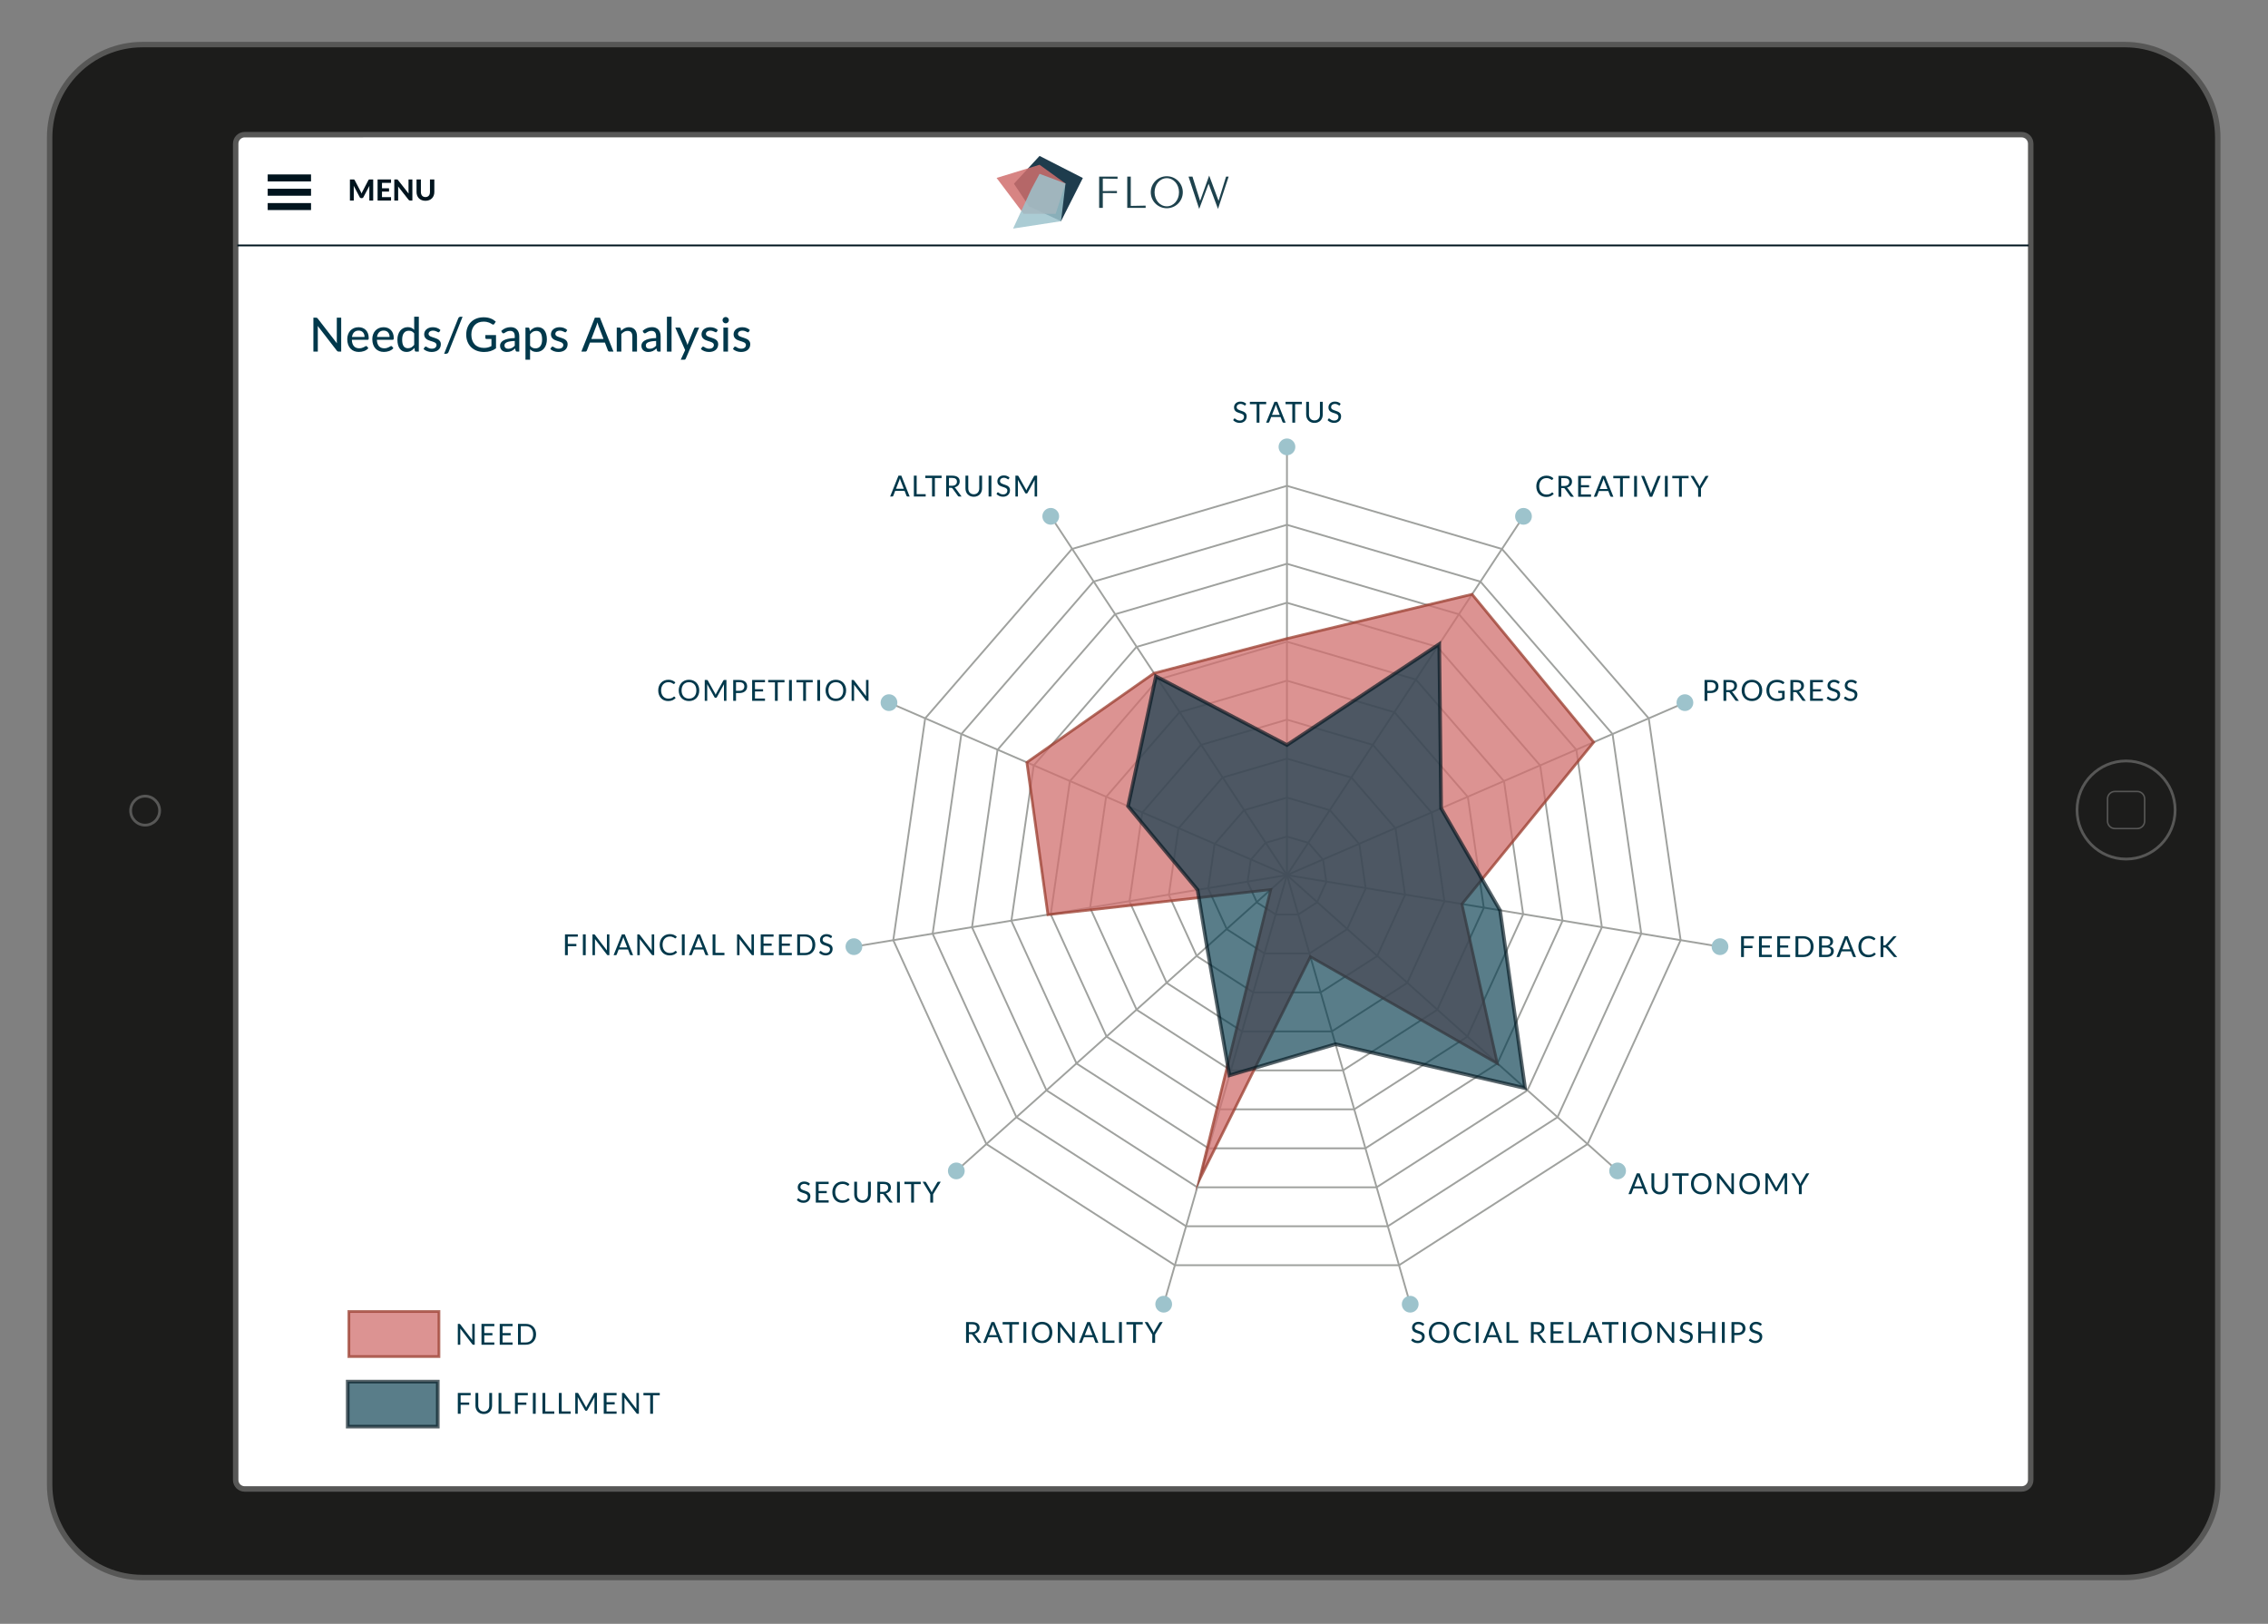 <?xml version="1.0" encoding="utf-8"?>
<!-- Generator: Adobe Illustrator 17.0.0, SVG Export Plug-In . SVG Version: 6.00 Build 0)  -->
<!DOCTYPE svg PUBLIC "-//W3C//DTD SVG 1.1//EN" "http://www.w3.org/Graphics/SVG/1.1/DTD/svg11.dtd">
<svg version="1.1" id="Layer_1" xmlns:x="http://ns.adobe.com/Extensibility/1.0/" xmlns:i="http://ns.adobe.com/AdobeIllustrator/10.0/" xmlns:graph="http://ns.adobe.com/Graphs/1.0/"
	 xmlns="http://www.w3.org/2000/svg" xmlns:xlink="http://www.w3.org/1999/xlink" xmlns:a="http://ns.adobe.com/AdobeSVGViewerExtensions/3.0/"
	 x="0px" y="0px" width="1247.24px" height="892.91px" viewBox="0 0 1247.24 892.91" enable-background="new 0 0 1247.24 892.91"
	 xml:space="preserve">
<rect x="0" y="0" width="1247.24" height="892.91" fill="#808080" stroke="none"/>
<g>
	<g>
		<g>
			<path fill="#1C1C1B" d="M78.353,867.473c-28.151,0-51.055-22.902-51.055-51.054V75.578c0-28.153,22.903-51.057,51.055-51.057
				h1090.202c28.151,0,51.054,22.904,51.054,51.057v740.841c0,28.151-22.902,51.054-51.054,51.054H78.353z"/>
			<path fill="#575756" d="M1168.555,26.021c27.368,0,49.553,22.187,49.553,49.557v740.841c0,27.367-22.185,49.553-49.553,49.553
				H78.353c-27.369,0-49.555-22.187-49.555-49.553V75.578c0-27.37,22.186-49.557,49.555-49.557H1168.555 M1168.555,23.021H78.353
				c-28.979,0-52.555,23.577-52.555,52.557v740.841c0,28.978,23.576,52.553,52.555,52.553h1090.202
				c28.978,0,52.553-23.575,52.553-52.553V75.578C1221.108,46.598,1197.533,23.021,1168.555,23.021L1168.555,23.021z"/>
		</g>
		<circle fill="#1C1C1B" stroke="#575756" stroke-width="1.52" stroke-miterlimit="10" cx="79.81" cy="445.768" r="7.969"/>
		<circle fill="#1C1C1B" stroke="#575756" stroke-width="1.52" stroke-miterlimit="10" cx="1169.192" cy="445.415" r="26.976"/>
		<path fill="none" stroke="#575756" stroke-width="0.824" stroke-miterlimit="10" d="M1175.315,435.211
			c2.252,0,4.08,1.827,4.08,4.08v12.244c0,2.257-1.828,4.084-4.08,4.084h-12.244c-2.255,0-4.083-1.827-4.083-4.084v-12.244
			c0-2.254,1.828-4.08,4.083-4.08H1175.315z"/>
		<path fill="#FFFFFF" stroke="#575756" stroke-width="3" stroke-miterlimit="10" d="M1111.79,74.048
			c2.737,0,4.956,2.219,4.956,4.958v734.811c0,2.735-2.219,4.954-4.956,4.954H134.565c-2.737,0-4.955-2.219-4.955-4.954V79.006
			c0-2.738,2.218-4.958,4.955-4.958H1111.79z"/>
	</g>
	<g>
		<path fill="#00384B" d="M187.635,174.684v18.668h-1.404c-0.217,0-0.396-0.039-0.54-0.117c-0.143-0.078-0.288-0.203-0.436-0.377
			l-10.543-13.637c0.017,0.234,0.033,0.463,0.045,0.689c0.013,0.226,0.02,0.438,0.02,0.637v12.805h-2.431v-18.668h1.43
			c0.243,0,0.425,0.028,0.546,0.084c0.122,0.057,0.256,0.184,0.403,0.383l10.569,13.65c-0.026-0.251-0.045-0.496-0.059-0.735
			c-0.013-0.238-0.02-0.461-0.02-0.669v-12.714H187.635z"/>
		<path fill="#00384B" d="M202.572,191.467c-0.312,0.364-0.672,0.678-1.079,0.942s-0.841,0.479-1.3,0.644
			c-0.459,0.165-0.934,0.286-1.424,0.364s-0.973,0.117-1.449,0.117c-0.91,0-1.753-0.154-2.529-0.461
			c-0.775-0.308-1.447-0.758-2.015-1.352c-0.568-0.594-1.01-1.331-1.326-2.21c-0.316-0.88-0.475-1.892-0.475-3.036
			c0-0.918,0.143-1.774,0.429-2.567s0.695-1.484,1.229-2.074c0.533-0.589,1.185-1.053,1.957-1.391
			c0.771-0.338,1.638-0.507,2.6-0.507c0.806,0,1.549,0.132,2.229,0.396c0.68,0.265,1.267,0.648,1.761,1.15
			c0.494,0.503,0.882,1.123,1.164,1.859c0.282,0.736,0.422,1.577,0.422,2.522c0,0.39-0.043,0.652-0.13,0.786
			c-0.087,0.135-0.247,0.202-0.481,0.202h-8.658c0.026,0.789,0.139,1.476,0.338,2.061c0.199,0.585,0.474,1.072,0.825,1.462
			s0.769,0.681,1.254,0.871c0.485,0.191,1.027,0.286,1.625,0.286c0.563,0,1.051-0.065,1.463-0.195
			c0.411-0.13,0.767-0.271,1.066-0.422c0.299-0.151,0.55-0.292,0.754-0.422c0.204-0.13,0.383-0.195,0.54-0.195
			c0.208,0,0.368,0.078,0.481,0.234L202.572,191.467z M200.479,185.278c0-0.502-0.071-0.966-0.214-1.391s-0.353-0.793-0.63-1.105
			s-0.616-0.555-1.014-0.728s-0.858-0.26-1.378-0.26c-1.066,0-1.904,0.308-2.516,0.923c-0.611,0.615-0.999,1.469-1.164,2.561
			H200.479z"/>
		<path fill="#00384B" d="M216.339,191.467c-0.312,0.364-0.672,0.678-1.079,0.942s-0.841,0.479-1.3,0.644
			c-0.459,0.165-0.934,0.286-1.424,0.364s-0.973,0.117-1.449,0.117c-0.91,0-1.753-0.154-2.529-0.461
			c-0.775-0.308-1.447-0.758-2.015-1.352c-0.568-0.594-1.01-1.331-1.326-2.21c-0.316-0.88-0.475-1.892-0.475-3.036
			c0-0.918,0.143-1.774,0.429-2.567s0.695-1.484,1.229-2.074c0.533-0.589,1.185-1.053,1.957-1.391
			c0.771-0.338,1.638-0.507,2.6-0.507c0.806,0,1.549,0.132,2.229,0.396c0.68,0.265,1.267,0.648,1.761,1.15
			c0.494,0.503,0.882,1.123,1.164,1.859c0.282,0.736,0.422,1.577,0.422,2.522c0,0.39-0.043,0.652-0.13,0.786
			c-0.087,0.135-0.247,0.202-0.481,0.202h-8.658c0.026,0.789,0.139,1.476,0.338,2.061c0.199,0.585,0.474,1.072,0.825,1.462
			s0.769,0.681,1.254,0.871c0.485,0.191,1.027,0.286,1.625,0.286c0.563,0,1.051-0.065,1.463-0.195
			c0.411-0.13,0.767-0.271,1.066-0.422c0.299-0.151,0.55-0.292,0.754-0.422c0.204-0.13,0.383-0.195,0.54-0.195
			c0.208,0,0.368,0.078,0.481,0.234L216.339,191.467z M214.246,185.278c0-0.502-0.071-0.966-0.214-1.391s-0.353-0.793-0.63-1.105
			s-0.616-0.555-1.014-0.728s-0.858-0.26-1.378-0.26c-1.066,0-1.904,0.308-2.516,0.923c-0.611,0.615-0.999,1.469-1.164,2.561
			H214.246z"/>
		<path fill="#00384B" d="M230.327,174.164v19.188h-1.534c-0.355,0-0.577-0.169-0.663-0.507l-0.221-1.521
			c-0.563,0.667-1.202,1.202-1.917,1.605c-0.715,0.403-1.541,0.604-2.476,0.604c-0.754,0-1.437-0.147-2.048-0.442
			c-0.611-0.295-1.133-0.726-1.566-1.294c-0.434-0.567-0.767-1.271-1.001-2.112c-0.234-0.84-0.351-1.807-0.351-2.899
			c0-0.979,0.13-1.889,0.39-2.73c0.26-0.841,0.637-1.569,1.131-2.184s1.092-1.099,1.794-1.45c0.702-0.351,1.495-0.526,2.379-0.526
			c0.797,0,1.476,0.13,2.035,0.39c0.559,0.26,1.06,0.628,1.501,1.105v-7.228H230.327z M227.779,183.342
			c-0.416-0.546-0.864-0.928-1.345-1.144c-0.481-0.217-1.021-0.325-1.619-0.325c-1.162,0-2.061,0.418-2.698,1.254
			c-0.637,0.836-0.955,2.056-0.955,3.66c0,0.841,0.071,1.558,0.214,2.151c0.143,0.594,0.351,1.079,0.624,1.456
			s0.609,0.654,1.007,0.832s0.849,0.267,1.352,0.267c0.737,0,1.374-0.165,1.911-0.494c0.537-0.329,1.04-0.793,1.508-1.391V183.342z"
			/>
		<path fill="#00384B" d="M241.663,182.418c-0.069,0.113-0.143,0.193-0.221,0.241c-0.078,0.048-0.178,0.071-0.299,0.071
			c-0.139,0-0.292-0.047-0.461-0.143c-0.169-0.095-0.373-0.199-0.611-0.312c-0.239-0.112-0.518-0.216-0.838-0.312
			c-0.321-0.095-0.702-0.143-1.144-0.143c-0.364,0-0.696,0.045-0.995,0.136s-0.553,0.217-0.761,0.377
			c-0.208,0.161-0.368,0.351-0.481,0.572c-0.113,0.221-0.169,0.457-0.169,0.708c0,0.329,0.098,0.602,0.292,0.819
			c0.195,0.217,0.451,0.403,0.767,0.559c0.316,0.156,0.676,0.297,1.079,0.422c0.403,0.126,0.814,0.258,1.235,0.396
			s0.832,0.297,1.235,0.475c0.403,0.178,0.763,0.398,1.079,0.663c0.316,0.264,0.572,0.583,0.767,0.956s0.292,0.828,0.292,1.365
			c0,0.616-0.11,1.185-0.332,1.709c-0.221,0.524-0.546,0.977-0.975,1.358c-0.429,0.382-0.96,0.681-1.592,0.897
			c-0.633,0.217-1.356,0.325-2.171,0.325c-0.91,0-1.751-0.152-2.522-0.455c-0.771-0.303-1.417-0.689-1.937-1.157l0.598-0.975
			c0.069-0.122,0.156-0.214,0.26-0.28c0.104-0.065,0.243-0.097,0.416-0.097c0.165,0,0.333,0.061,0.507,0.182
			c0.173,0.122,0.381,0.254,0.624,0.396c0.243,0.143,0.537,0.273,0.884,0.39c0.346,0.117,0.78,0.176,1.3,0.176
			c0.433,0,0.81-0.054,1.131-0.163s0.587-0.256,0.8-0.442c0.212-0.187,0.37-0.401,0.474-0.644s0.156-0.499,0.156-0.767
			c0-0.347-0.098-0.635-0.292-0.865c-0.195-0.229-0.451-0.427-0.767-0.591s-0.678-0.308-1.085-0.429
			c-0.408-0.121-0.824-0.251-1.248-0.39c-0.425-0.139-0.841-0.299-1.248-0.481c-0.407-0.182-0.769-0.412-1.085-0.689
			s-0.572-0.616-0.767-1.014c-0.195-0.398-0.292-0.884-0.292-1.456c0-0.511,0.106-1.001,0.318-1.469
			c0.212-0.468,0.52-0.879,0.923-1.235c0.403-0.355,0.901-0.639,1.495-0.852c0.593-0.212,1.271-0.318,2.034-0.318
			c0.875,0,1.666,0.139,2.373,0.416c0.706,0.277,1.311,0.659,1.813,1.144L241.663,182.418z"/>
		<path fill="#00384B" d="M246.681,193.56c-0.122,0.329-0.312,0.574-0.572,0.734c-0.26,0.16-0.528,0.241-0.806,0.241h-1.066
			l7.748-19.448c0.122-0.294,0.297-0.522,0.527-0.682c0.229-0.161,0.496-0.241,0.799-0.241h1.079L246.681,193.56z"/>
		<path fill="#00384B" d="M272.771,184.265v7.28c-0.945,0.676-1.95,1.181-3.016,1.515s-2.228,0.5-3.484,0.5
			c-1.508,0-2.871-0.234-4.088-0.702c-1.218-0.468-2.256-1.122-3.114-1.963c-0.858-0.84-1.519-1.846-1.982-3.016
			c-0.464-1.17-0.695-2.457-0.695-3.861c0-1.413,0.223-2.706,0.669-3.88c0.446-1.174,1.085-2.18,1.917-3.016s1.839-1.486,3.022-1.95
			c1.183-0.463,2.511-0.695,3.984-0.695c0.745,0,1.437,0.057,2.074,0.169c0.637,0.113,1.229,0.273,1.774,0.481
			s1.051,0.458,1.514,0.748c0.464,0.291,0.895,0.618,1.294,0.981l-0.793,1.248c-0.121,0.2-0.282,0.325-0.481,0.377
			c-0.199,0.052-0.416,0.004-0.65-0.143c-0.226-0.13-0.475-0.281-0.748-0.455c-0.273-0.173-0.598-0.333-0.975-0.481
			c-0.377-0.147-0.817-0.273-1.32-0.377s-1.096-0.156-1.781-0.156c-1.023,0-1.946,0.167-2.769,0.5
			c-0.824,0.333-1.525,0.812-2.106,1.437c-0.581,0.624-1.027,1.376-1.339,2.255c-0.312,0.88-0.468,1.866-0.468,2.958
			c0,1.144,0.165,2.169,0.494,3.075c0.329,0.905,0.795,1.672,1.397,2.301c0.602,0.628,1.334,1.107,2.197,1.437
			c0.862,0.33,1.827,0.494,2.893,0.494c0.416,0,0.804-0.024,1.164-0.072c0.359-0.047,0.704-0.115,1.033-0.201
			c0.33-0.087,0.648-0.195,0.956-0.325s0.613-0.273,0.917-0.429v-3.913h-2.756c-0.173,0-0.314-0.052-0.422-0.156
			s-0.163-0.234-0.163-0.39v-1.573H272.771z"/>
		<path fill="#00384B" d="M275.644,181.99c0.737-0.702,1.536-1.227,2.398-1.573s1.809-0.52,2.841-0.52
			c0.754,0,1.421,0.124,2.002,0.371c0.581,0.247,1.07,0.591,1.469,1.034c0.399,0.442,0.7,0.971,0.904,1.586
			c0.204,0.615,0.305,1.295,0.305,2.041v8.424h-1.131c-0.251,0-0.442-0.041-0.572-0.124c-0.13-0.082-0.234-0.236-0.312-0.461
			l-0.273-1.157c-0.338,0.312-0.672,0.587-1.001,0.826c-0.33,0.238-0.674,0.442-1.034,0.611c-0.36,0.169-0.743,0.297-1.15,0.384
			c-0.408,0.086-0.858,0.13-1.352,0.13c-0.52,0-1.008-0.071-1.462-0.214c-0.455-0.143-0.852-0.362-1.19-0.657
			c-0.338-0.294-0.604-0.663-0.799-1.105s-0.292-0.958-0.292-1.547c0-0.52,0.141-1.021,0.422-1.501s0.741-0.912,1.378-1.293
			c0.637-0.381,1.469-0.693,2.496-0.936c1.027-0.243,2.29-0.381,3.79-0.416v-0.962c0-0.997-0.212-1.742-0.637-2.236
			c-0.425-0.494-1.049-0.741-1.872-0.741c-0.555,0-1.021,0.069-1.397,0.208s-0.702,0.292-0.975,0.461s-0.512,0.323-0.715,0.461
			c-0.204,0.139-0.414,0.208-0.631,0.208c-0.173,0-0.323-0.047-0.448-0.143c-0.126-0.095-0.228-0.208-0.306-0.338L275.644,181.99z
			 M283.08,187.489c-1.031,0.035-1.907,0.115-2.626,0.24c-0.719,0.126-1.304,0.292-1.755,0.5s-0.776,0.453-0.975,0.734
			c-0.199,0.282-0.299,0.596-0.299,0.943c0,0.329,0.054,0.613,0.163,0.852c0.108,0.238,0.255,0.433,0.442,0.585
			c0.186,0.151,0.405,0.262,0.656,0.332s0.524,0.104,0.819,0.104c0.39,0,0.747-0.039,1.072-0.117s0.63-0.188,0.917-0.332
			s0.559-0.318,0.819-0.526c0.26-0.208,0.516-0.446,0.767-0.715V187.489z"/>
		<path fill="#00384B" d="M291.374,182.12c0.277-0.329,0.574-0.63,0.891-0.904c0.316-0.273,0.656-0.507,1.021-0.702
			c0.364-0.195,0.751-0.347,1.164-0.455c0.411-0.108,0.851-0.163,1.319-0.163c0.754,0,1.437,0.147,2.047,0.442
			c0.611,0.295,1.133,0.728,1.566,1.3c0.434,0.572,0.769,1.278,1.008,2.119c0.238,0.841,0.357,1.807,0.357,2.899
			c0,0.979-0.132,1.887-0.396,2.723c-0.265,0.836-0.642,1.562-1.131,2.178c-0.49,0.615-1.088,1.099-1.794,1.449
			c-0.706,0.351-1.501,0.527-2.385,0.527c-0.789,0-1.465-0.13-2.028-0.39c-0.563-0.26-1.066-0.624-1.508-1.092v5.733h-2.535v-17.641
			h1.521c0.355,0,0.577,0.169,0.663,0.507L291.374,182.12z M291.504,190.102c0.416,0.546,0.865,0.927,1.346,1.144
			s1.021,0.325,1.618,0.325c1.162,0,2.061-0.418,2.698-1.255c0.637-0.836,0.956-2.056,0.956-3.659c0-0.841-0.072-1.558-0.215-2.152
			c-0.143-0.593-0.351-1.079-0.624-1.456c-0.273-0.377-0.609-0.654-1.008-0.832s-0.85-0.267-1.352-0.267
			c-0.737,0-1.376,0.165-1.917,0.494c-0.542,0.33-1.042,0.798-1.501,1.404V190.102z"/>
		<path fill="#00384B" d="M311.381,182.418c-0.069,0.113-0.143,0.193-0.221,0.241c-0.078,0.048-0.178,0.071-0.299,0.071
			c-0.139,0-0.292-0.047-0.461-0.143c-0.169-0.095-0.373-0.199-0.611-0.312c-0.239-0.112-0.518-0.216-0.838-0.312
			c-0.321-0.095-0.702-0.143-1.144-0.143c-0.364,0-0.696,0.045-0.995,0.136s-0.553,0.217-0.761,0.377
			c-0.208,0.161-0.368,0.351-0.481,0.572c-0.113,0.221-0.169,0.457-0.169,0.708c0,0.329,0.098,0.602,0.292,0.819
			c0.195,0.217,0.451,0.403,0.767,0.559c0.316,0.156,0.676,0.297,1.079,0.422c0.403,0.126,0.814,0.258,1.235,0.396
			s0.832,0.297,1.235,0.475c0.403,0.178,0.763,0.398,1.079,0.663c0.316,0.264,0.572,0.583,0.767,0.956s0.292,0.828,0.292,1.365
			c0,0.616-0.11,1.185-0.332,1.709c-0.221,0.524-0.546,0.977-0.975,1.358c-0.429,0.382-0.96,0.681-1.592,0.897
			c-0.633,0.217-1.356,0.325-2.171,0.325c-0.91,0-1.751-0.152-2.522-0.455c-0.771-0.303-1.417-0.689-1.937-1.157l0.598-0.975
			c0.069-0.122,0.156-0.214,0.26-0.28c0.104-0.065,0.243-0.097,0.416-0.097c0.165,0,0.333,0.061,0.507,0.182
			c0.173,0.122,0.381,0.254,0.624,0.396c0.243,0.143,0.537,0.273,0.884,0.39c0.346,0.117,0.78,0.176,1.3,0.176
			c0.433,0,0.81-0.054,1.131-0.163s0.587-0.256,0.8-0.442c0.212-0.187,0.37-0.401,0.474-0.644s0.156-0.499,0.156-0.767
			c0-0.347-0.098-0.635-0.292-0.865c-0.195-0.229-0.451-0.427-0.767-0.591s-0.678-0.308-1.085-0.429
			c-0.408-0.121-0.824-0.251-1.248-0.39c-0.425-0.139-0.841-0.299-1.248-0.481c-0.407-0.182-0.769-0.412-1.085-0.689
			s-0.572-0.616-0.767-1.014c-0.195-0.398-0.292-0.884-0.292-1.456c0-0.511,0.106-1.001,0.318-1.469
			c0.212-0.468,0.52-0.879,0.923-1.235c0.403-0.355,0.901-0.639,1.495-0.852c0.593-0.212,1.271-0.318,2.034-0.318
			c0.875,0,1.666,0.139,2.373,0.416c0.706,0.277,1.311,0.659,1.813,1.144L311.381,182.418z"/>
		<path fill="#00384B" d="M337.367,193.352h-2.132c-0.243,0-0.442-0.061-0.598-0.182c-0.156-0.121-0.269-0.277-0.338-0.468
			l-1.651-4.329h-8.229l-1.651,4.329c-0.061,0.165-0.174,0.314-0.338,0.448c-0.165,0.135-0.364,0.202-0.598,0.202H319.7
			l7.436-18.668h2.795L337.367,193.352z M331.895,186.396l-2.769-7.241c-0.2-0.494-0.399-1.118-0.598-1.872
			c-0.096,0.373-0.193,0.719-0.292,1.04s-0.197,0.606-0.292,0.858l-2.756,7.215H331.895z"/>
		<path fill="#00384B" d="M341.553,181.977c0.286-0.303,0.585-0.581,0.897-0.832s0.644-0.466,0.994-0.644
			c0.351-0.177,0.728-0.316,1.131-0.416c0.403-0.1,0.834-0.149,1.293-0.149c0.728,0,1.367,0.122,1.917,0.364s1.012,0.583,1.384,1.02
			c0.373,0.438,0.654,0.964,0.845,1.58c0.19,0.616,0.286,1.296,0.286,2.041v8.411h-2.548v-8.411c0-0.944-0.217-1.679-0.65-2.203
			c-0.434-0.524-1.096-0.787-1.989-0.787c-0.65,0-1.259,0.154-1.827,0.461c-0.568,0.308-1.094,0.726-1.58,1.254v9.685h-2.535
			v-13.208h1.521c0.355,0,0.577,0.169,0.663,0.507L341.553,181.977z"/>
		<path fill="#00384B" d="M353.383,181.99c0.737-0.702,1.536-1.227,2.398-1.573s1.809-0.52,2.841-0.52
			c0.754,0,1.421,0.124,2.002,0.371c0.581,0.247,1.07,0.591,1.469,1.034c0.399,0.442,0.7,0.971,0.904,1.586
			c0.204,0.615,0.305,1.295,0.305,2.041v8.424h-1.131c-0.251,0-0.442-0.041-0.572-0.124c-0.13-0.082-0.234-0.236-0.312-0.461
			l-0.273-1.157c-0.338,0.312-0.672,0.587-1.001,0.826c-0.33,0.238-0.674,0.442-1.034,0.611c-0.36,0.169-0.743,0.297-1.15,0.384
			c-0.408,0.086-0.858,0.13-1.352,0.13c-0.52,0-1.008-0.071-1.462-0.214c-0.455-0.143-0.852-0.362-1.19-0.657
			c-0.338-0.294-0.604-0.663-0.799-1.105s-0.292-0.958-0.292-1.547c0-0.52,0.141-1.021,0.422-1.501s0.741-0.912,1.378-1.293
			c0.637-0.381,1.469-0.693,2.496-0.936c1.027-0.243,2.29-0.381,3.79-0.416v-0.962c0-0.997-0.212-1.742-0.637-2.236
			c-0.425-0.494-1.049-0.741-1.872-0.741c-0.555,0-1.021,0.069-1.397,0.208s-0.702,0.292-0.975,0.461s-0.512,0.323-0.715,0.461
			c-0.204,0.139-0.414,0.208-0.631,0.208c-0.173,0-0.323-0.047-0.448-0.143c-0.126-0.095-0.228-0.208-0.306-0.338L353.383,181.99z
			 M360.819,187.489c-1.031,0.035-1.907,0.115-2.626,0.24c-0.719,0.126-1.304,0.292-1.755,0.5s-0.776,0.453-0.975,0.734
			c-0.199,0.282-0.299,0.596-0.299,0.943c0,0.329,0.054,0.613,0.163,0.852c0.108,0.238,0.255,0.433,0.442,0.585
			c0.186,0.151,0.405,0.262,0.656,0.332s0.524,0.104,0.819,0.104c0.39,0,0.747-0.039,1.072-0.117s0.63-0.188,0.917-0.332
			s0.559-0.318,0.819-0.526c0.26-0.208,0.516-0.446,0.767-0.715V187.489z"/>
		<path fill="#00384B" d="M369.308,174.164v19.188h-2.548v-19.188H369.308z"/>
		<path fill="#00384B" d="M384.466,180.144l-7.332,17.043c-0.078,0.19-0.182,0.338-0.312,0.442c-0.13,0.104-0.321,0.156-0.572,0.156
			h-1.885l2.418-5.265l-5.421-12.376h2.21c0.216,0,0.385,0.052,0.507,0.156c0.121,0.104,0.208,0.221,0.26,0.351l3.354,7.93
			c0.069,0.2,0.137,0.401,0.202,0.604s0.119,0.405,0.163,0.604c0.061-0.208,0.125-0.414,0.195-0.618
			c0.069-0.203,0.143-0.405,0.221-0.604l3.237-7.917c0.061-0.147,0.156-0.269,0.286-0.364s0.277-0.143,0.442-0.143H384.466z"/>
		<path fill="#00384B" d="M394.189,182.418c-0.069,0.113-0.143,0.193-0.221,0.241c-0.078,0.048-0.178,0.071-0.299,0.071
			c-0.139,0-0.292-0.047-0.461-0.143c-0.169-0.095-0.373-0.199-0.611-0.312c-0.239-0.112-0.518-0.216-0.838-0.312
			c-0.321-0.095-0.702-0.143-1.144-0.143c-0.364,0-0.696,0.045-0.995,0.136s-0.553,0.217-0.761,0.377
			c-0.208,0.161-0.368,0.351-0.481,0.572c-0.113,0.221-0.169,0.457-0.169,0.708c0,0.329,0.098,0.602,0.292,0.819
			c0.195,0.217,0.451,0.403,0.767,0.559c0.316,0.156,0.676,0.297,1.079,0.422c0.403,0.126,0.814,0.258,1.235,0.396
			s0.832,0.297,1.235,0.475c0.403,0.178,0.763,0.398,1.079,0.663c0.316,0.264,0.572,0.583,0.767,0.956s0.292,0.828,0.292,1.365
			c0,0.616-0.11,1.185-0.332,1.709c-0.221,0.524-0.546,0.977-0.975,1.358c-0.429,0.382-0.96,0.681-1.592,0.897
			c-0.633,0.217-1.356,0.325-2.171,0.325c-0.91,0-1.751-0.152-2.522-0.455c-0.771-0.303-1.417-0.689-1.937-1.157l0.598-0.975
			c0.069-0.122,0.156-0.214,0.26-0.28c0.104-0.065,0.243-0.097,0.416-0.097c0.165,0,0.333,0.061,0.507,0.182
			c0.173,0.122,0.381,0.254,0.624,0.396c0.243,0.143,0.537,0.273,0.884,0.39c0.346,0.117,0.78,0.176,1.3,0.176
			c0.433,0,0.81-0.054,1.131-0.163s0.587-0.256,0.8-0.442c0.212-0.187,0.37-0.401,0.474-0.644s0.156-0.499,0.156-0.767
			c0-0.347-0.098-0.635-0.292-0.865c-0.195-0.229-0.451-0.427-0.767-0.591s-0.678-0.308-1.085-0.429
			c-0.408-0.121-0.824-0.251-1.248-0.39c-0.425-0.139-0.841-0.299-1.248-0.481c-0.407-0.182-0.769-0.412-1.085-0.689
			s-0.572-0.616-0.767-1.014c-0.195-0.398-0.292-0.884-0.292-1.456c0-0.511,0.106-1.001,0.318-1.469
			c0.212-0.468,0.52-0.879,0.923-1.235c0.403-0.355,0.901-0.639,1.495-0.852c0.593-0.212,1.271-0.318,2.034-0.318
			c0.875,0,1.666,0.139,2.373,0.416c0.706,0.277,1.311,0.659,1.813,1.144L394.189,182.418z"/>
		<path fill="#00384B" d="M400.833,176.062c0,0.234-0.048,0.457-0.143,0.669c-0.096,0.212-0.223,0.399-0.383,0.559
			c-0.161,0.161-0.349,0.286-0.566,0.377c-0.216,0.091-0.442,0.137-0.676,0.137s-0.455-0.045-0.663-0.137
			c-0.208-0.091-0.392-0.216-0.552-0.377c-0.161-0.16-0.286-0.347-0.377-0.559c-0.091-0.212-0.137-0.436-0.137-0.669
			c0-0.243,0.045-0.47,0.137-0.683c0.091-0.212,0.216-0.398,0.377-0.559c0.16-0.16,0.344-0.286,0.552-0.377
			c0.208-0.091,0.429-0.136,0.663-0.136s0.459,0.045,0.676,0.136c0.217,0.091,0.405,0.217,0.566,0.377
			c0.16,0.161,0.288,0.347,0.383,0.559C400.785,175.591,400.833,175.819,400.833,176.062z M400.352,180.144v13.208h-2.535v-13.208
			H400.352z"/>
		<path fill="#00384B" d="M411.817,182.418c-0.069,0.113-0.143,0.193-0.221,0.241c-0.078,0.048-0.178,0.071-0.299,0.071
			c-0.139,0-0.292-0.047-0.461-0.143c-0.169-0.095-0.373-0.199-0.611-0.312c-0.239-0.112-0.518-0.216-0.838-0.312
			c-0.321-0.095-0.702-0.143-1.144-0.143c-0.364,0-0.696,0.045-0.995,0.136s-0.553,0.217-0.761,0.377
			c-0.208,0.161-0.368,0.351-0.481,0.572c-0.113,0.221-0.169,0.457-0.169,0.708c0,0.329,0.098,0.602,0.292,0.819
			c0.195,0.217,0.451,0.403,0.767,0.559c0.316,0.156,0.676,0.297,1.079,0.422c0.403,0.126,0.814,0.258,1.235,0.396
			s0.832,0.297,1.235,0.475c0.403,0.178,0.763,0.398,1.079,0.663c0.316,0.264,0.572,0.583,0.767,0.956s0.292,0.828,0.292,1.365
			c0,0.616-0.11,1.185-0.332,1.709c-0.221,0.524-0.546,0.977-0.975,1.358c-0.429,0.382-0.96,0.681-1.592,0.897
			c-0.633,0.217-1.356,0.325-2.171,0.325c-0.91,0-1.751-0.152-2.522-0.455c-0.771-0.303-1.417-0.689-1.937-1.157l0.598-0.975
			c0.069-0.122,0.156-0.214,0.26-0.28c0.104-0.065,0.243-0.097,0.416-0.097c0.165,0,0.333,0.061,0.507,0.182
			c0.173,0.122,0.381,0.254,0.624,0.396c0.243,0.143,0.537,0.273,0.884,0.39c0.346,0.117,0.78,0.176,1.3,0.176
			c0.433,0,0.81-0.054,1.131-0.163s0.587-0.256,0.8-0.442c0.212-0.187,0.37-0.401,0.474-0.644s0.156-0.499,0.156-0.767
			c0-0.347-0.098-0.635-0.292-0.865c-0.195-0.229-0.451-0.427-0.767-0.591s-0.678-0.308-1.085-0.429
			c-0.408-0.121-0.824-0.251-1.248-0.39c-0.425-0.139-0.841-0.299-1.248-0.481c-0.407-0.182-0.769-0.412-1.085-0.689
			s-0.572-0.616-0.767-1.014c-0.195-0.398-0.292-0.884-0.292-1.456c0-0.511,0.106-1.001,0.318-1.469
			c0.212-0.468,0.52-0.879,0.923-1.235c0.403-0.355,0.901-0.639,1.495-0.852c0.593-0.212,1.271-0.318,2.034-0.318
			c0.875,0,1.666,0.139,2.373,0.416c0.706,0.277,1.311,0.659,1.813,1.144L411.817,182.418z"/>
	</g>
	<g>
		<g>
			<g>
				<polygon fill="#1E3C4D" points="571.683,85.738 557.591,101.02 565.899,113.483 583.489,121.637 595.49,97.892 				"/>
				<polygon opacity="0.85" fill="#D06F6E" points="548.052,97.841 562.924,117.586 580.515,117.586 585.95,100.918 571.683,90.609 
									"/>
				<polygon opacity="0.85" fill="#9DC3CC" points="557.129,125.688 567.181,104.046 571.683,95.584 585.95,100.918 
					583.489,121.637 				"/>
			</g>
			<g>
				<path fill="#1E424D" d="M606.467,98.2v6.87l7.777-0.05v1.183l-7.777-0.051v8.155h-2.013V97.118h10.117v1.233L606.467,98.2z"/>
				<path fill="#1E424D" d="M619.907,114.307V97.118h1.937v16.107l8.18-0.151v1.233H619.907z"/>
				<path fill="#1E424D" d="M641.652,114.509c-4.882,0-8.808-3.926-8.808-8.784c0-4.883,3.925-8.809,8.808-8.809
					c4.882,0,8.808,3.926,8.808,8.809C650.46,110.583,646.534,114.509,641.652,114.509z M641.652,97.974
					c-3.75,0-6.72,3.422-6.72,7.751c0,4.329,2.97,7.727,6.72,7.727c3.749,0,6.719-3.398,6.719-7.727
					C648.371,101.396,645.401,97.974,641.652,97.974z"/>
				<path fill="#1E424D" d="M655.77,97.118l4.203,13.364l4.984-13.942l5.159,13.892l4.128-13.314h1.434l-5.864,17.768l-5.159-13.817
					l-5.184,13.817l-5.863-17.768H655.77z"/>
			</g>
		</g>
		<g>
			<g>
				<rect x="147.213" y="95.921" fill="#00141E" width="23.833" height="3.833"/>
				<rect x="147.213" y="103.796" fill="#00141E" width="23.833" height="3.833"/>
				<rect x="147.213" y="111.671" fill="#00141E" width="23.833" height="3.833"/>
			</g>
			<g>
				<path fill="#00141E" d="M205.229,98.675v11.608h-2.12v-7.128c0-0.149,0.004-0.309,0.012-0.48
					c0.008-0.171,0.022-0.344,0.044-0.52l-3.32,6.296c-0.181,0.347-0.461,0.52-0.84,0.52h-0.336c-0.187,0-0.352-0.044-0.496-0.132
					c-0.144-0.088-0.259-0.217-0.344-0.388l-3.336-6.32c0.016,0.187,0.029,0.367,0.04,0.54s0.016,0.334,0.016,0.484v7.128h-2.12
					V98.675h1.824c0.101,0,0.192,0.002,0.272,0.008s0.15,0.02,0.212,0.044s0.117,0.062,0.168,0.112s0.1,0.121,0.148,0.212
					l3.248,6.192c0.102,0.187,0.196,0.379,0.284,0.576s0.172,0.4,0.252,0.608c0.08-0.213,0.164-0.421,0.252-0.624
					s0.183-0.397,0.284-0.584l3.224-6.168c0.048-0.091,0.099-0.161,0.152-0.212c0.053-0.051,0.11-0.088,0.172-0.112
					c0.061-0.024,0.131-0.039,0.208-0.044s0.169-0.008,0.276-0.008H205.229z"/>
				<path fill="#00141E" d="M210.068,100.555v2.984h3.872v1.816h-3.872v3.048h4.976v1.88h-7.392V98.675h7.392v1.88H210.068z"/>
				<path fill="#00141E" d="M226.78,98.675v11.608h-1.24c-0.187,0-0.344-0.031-0.472-0.092c-0.128-0.062-0.253-0.167-0.376-0.316
					l-5.784-7.36c0.016,0.187,0.028,0.371,0.036,0.552c0.008,0.181,0.012,0.349,0.012,0.504v6.712h-2.12V98.675h1.264
					c0.101,0,0.188,0.004,0.26,0.012c0.072,0.008,0.137,0.027,0.196,0.056s0.115,0.068,0.168,0.116
					c0.053,0.048,0.112,0.112,0.176,0.192l5.824,7.392c-0.021-0.203-0.038-0.399-0.048-0.588c-0.011-0.189-0.016-0.369-0.016-0.54
					v-6.64H226.78z"/>
				<path fill="#00141E" d="M233.963,108.363c0.39,0,0.739-0.065,1.048-0.196c0.309-0.13,0.57-0.316,0.784-0.556
					c0.213-0.24,0.376-0.531,0.488-0.872c0.112-0.341,0.168-0.725,0.168-1.152v-6.912h2.4v6.912c0,0.704-0.113,1.351-0.34,1.94
					c-0.227,0.589-0.551,1.097-0.972,1.524s-0.933,0.76-1.536,1c-0.603,0.24-1.283,0.36-2.04,0.36s-1.438-0.12-2.044-0.36
					c-0.605-0.24-1.119-0.573-1.54-1s-0.745-0.935-0.972-1.524c-0.227-0.589-0.34-1.236-0.34-1.94v-6.912h2.4v6.912
					c0,0.427,0.056,0.811,0.168,1.152c0.112,0.341,0.274,0.632,0.488,0.872c0.213,0.24,0.475,0.425,0.784,0.556
					C233.217,108.297,233.569,108.363,233.963,108.363z"/>
			</g>
		</g>
		<line fill="none" stroke="#00141E" stroke-miterlimit="10" x1="1115.635" y1="134.955" x2="130.536" y2="134.955"/>
	</g>
	<g>
		<g>
			<g>
				<polygon fill="none" stroke="#9FA19E" stroke-miterlimit="10" points="646.113,695.742 542.436,629.113 491.24,517.009 
					508.779,395.022 589.485,301.882 707.734,267.161 825.983,301.882 906.689,395.022 924.228,517.009 873.031,629.113 
					769.354,695.742 				"/>
				<polygon fill="none" stroke="#9FA19E" stroke-miterlimit="10" points="701.572,502.881 691.204,496.218 686.084,485.007 
					687.838,472.809 695.909,463.495 707.734,460.023 719.559,463.495 727.629,472.809 729.383,485.007 724.264,496.218 
					713.896,502.881 				"/>
				<polygon fill="none" stroke="#9FA19E" stroke-miterlimit="10" points="695.41,524.31 674.674,510.984 664.435,488.563 
					667.943,464.166 684.084,445.538 707.734,438.594 731.384,445.538 747.525,464.166 751.033,488.563 740.793,510.984 
					720.058,524.31 				"/>
				<polygon fill="none" stroke="#9FA19E" stroke-miterlimit="10" points="689.248,545.739 658.144,525.75 642.786,492.119 
					648.047,455.523 672.259,427.581 707.734,417.164 743.208,427.581 767.42,455.523 772.682,492.119 757.323,525.75 
					726.22,545.739 				"/>
				<polygon fill="none" stroke="#9FA19E" stroke-miterlimit="10" points="683.086,567.168 641.615,540.516 621.136,495.674 
					628.152,446.88 660.434,409.624 707.734,395.735 755.033,409.624 787.316,446.88 794.331,495.674 773.853,540.516 
					732.382,567.168 				"/>
				<polygon fill="none" stroke="#9FA19E" stroke-miterlimit="10" points="676.923,588.597 625.085,555.282 599.487,499.23 
					608.256,438.237 648.609,391.667 707.734,374.306 766.858,391.667 807.211,438.237 815.981,499.23 790.383,555.282 
					738.544,588.597 				"/>
				<polygon fill="none" stroke="#9FA19E" stroke-miterlimit="10" points="670.761,610.026 608.555,570.048 577.837,502.786 
					588.361,429.594 636.784,373.71 707.734,352.877 778.683,373.71 827.107,429.594 837.63,502.786 806.912,570.048 
					744.706,610.026 				"/>
				<polygon fill="none" stroke="#9FA19E" stroke-miterlimit="10" points="664.599,631.455 592.025,584.814 556.188,506.342 
					568.465,420.951 624.959,355.753 707.734,331.448 790.508,355.753 847.002,420.951 859.28,506.342 823.442,584.814 
					750.868,631.455 				"/>
				<polygon fill="none" stroke="#9FA19E" stroke-miterlimit="10" points="658.437,652.884 575.496,599.581 534.539,509.897 
					548.57,412.308 613.134,337.796 707.734,310.019 802.333,337.796 866.898,412.308 880.929,509.897 839.972,599.581 
					757.03,652.884 				"/>
				<polygon fill="none" stroke="#9FA19E" stroke-miterlimit="10" points="652.275,674.313 558.966,614.347 512.889,513.453 
					528.674,403.665 601.31,319.839 707.734,288.59 814.158,319.839 886.793,403.665 902.578,513.453 856.502,614.347 
					763.192,674.313 				"/>
			</g>
		</g>
		<g>
			<g>
				<line fill="none" stroke="#9FA19E" stroke-miterlimit="10" x1="469.59" y1="520.564" x2="707.734" y2="481.199"/>
				<line fill="none" stroke="#9FA19E" stroke-miterlimit="10" x1="488.883" y1="386.379" x2="707.734" y2="481.199"/>
				<line fill="none" stroke="#9FA19E" stroke-miterlimit="10" x1="525.906" y1="643.879" x2="707.734" y2="481.199"/>
				<line fill="none" stroke="#9FA19E" stroke-miterlimit="10" x1="639.826" y1="717.604" x2="707.734" y2="481.199"/>
				<line fill="none" stroke="#9FA19E" stroke-miterlimit="10" x1="775.516" y1="717.171" x2="707.734" y2="481.199"/>
				<line fill="none" stroke="#9FA19E" stroke-miterlimit="10" x1="889.561" y1="643.879" x2="707.734" y2="481.199"/>
				<line fill="none" stroke="#9FA19E" stroke-miterlimit="10" x1="945.877" y1="520.564" x2="707.734" y2="481.199"/>
				<line fill="none" stroke="#9FA19E" stroke-miterlimit="10" x1="926.584" y1="386.379" x2="707.734" y2="481.199"/>
				<line fill="none" stroke="#9FA19E" stroke-miterlimit="10" x1="837.808" y1="283.925" x2="707.734" y2="481.199"/>
				<line fill="none" stroke="#9FA19E" stroke-miterlimit="10" x1="707.734" y1="245.351" x2="707.734" y2="481.199"/>
				<line fill="none" stroke="#9FA19E" stroke-miterlimit="10" x1="577.837" y1="283.925" x2="707.734" y2="481.199"/>
			</g>
		</g>
		<circle fill="#9DC3CC" stroke="#9DC3CC" stroke-width="2" stroke-miterlimit="10" cx="707.734" cy="245.732" r="3.608"/>
		<circle fill="#9DC3CC" stroke="#9DC3CC" stroke-width="2" stroke-miterlimit="10" cx="837.808" cy="283.925" r="3.608"/>
		<circle fill="#9DC3CC" stroke="#9DC3CC" stroke-width="2" stroke-miterlimit="10" cx="926.584" cy="386.379" r="3.608"/>
		<circle fill="#9DC3CC" stroke="#9DC3CC" stroke-width="2" stroke-miterlimit="10" cx="945.877" cy="520.564" r="3.608"/>
		<circle fill="#9DC3CC" stroke="#9DC3CC" stroke-width="2" stroke-miterlimit="10" cx="889.561" cy="643.879" r="3.608"/>
		<circle fill="#9DC3CC" stroke="#9DC3CC" stroke-width="2" stroke-miterlimit="10" cx="775.516" cy="717.171" r="3.608"/>
		<circle fill="#9DC3CC" stroke="#9DC3CC" stroke-width="2" stroke-miterlimit="10" cx="639.951" cy="717.171" r="3.608"/>
		<circle fill="#9DC3CC" stroke="#9DC3CC" stroke-width="2" stroke-miterlimit="10" cx="525.906" cy="643.879" r="3.608"/>
		<circle fill="#9DC3CC" stroke="#9DC3CC" stroke-width="2" stroke-miterlimit="10" cx="469.59" cy="520.564" r="3.608"/>
		<circle fill="#9DC3CC" stroke="#9DC3CC" stroke-width="2" stroke-miterlimit="10" cx="488.883" cy="386.379" r="3.608"/>
		<circle fill="#9DC3CC" stroke="#9DC3CC" stroke-width="2" stroke-miterlimit="10" cx="577.837" cy="283.925" r="3.608"/>
		<g>
			<g>
				<path fill="#00384B" d="M684.944,222.748c-0.048,0.08-0.1,0.14-0.156,0.18c-0.056,0.04-0.124,0.061-0.204,0.061
					c-0.09,0-0.197-0.046-0.319-0.137c-0.123-0.09-0.276-0.19-0.46-0.3c-0.185-0.109-0.405-0.209-0.664-0.3s-0.572-0.136-0.94-0.136
					c-0.347,0-0.651,0.047-0.916,0.14c-0.264,0.094-0.485,0.22-0.664,0.38s-0.313,0.349-0.403,0.564
					c-0.091,0.216-0.137,0.449-0.137,0.7c0,0.319,0.079,0.585,0.236,0.796c0.157,0.21,0.365,0.391,0.624,0.54
					s0.552,0.278,0.88,0.388s0.664,0.223,1.008,0.34c0.345,0.117,0.681,0.249,1.009,0.396c0.327,0.146,0.621,0.332,0.88,0.556
					c0.258,0.224,0.466,0.499,0.624,0.824c0.157,0.325,0.235,0.725,0.235,1.199c0,0.502-0.085,0.973-0.256,1.412
					c-0.171,0.44-0.42,0.823-0.748,1.148s-0.73,0.581-1.208,0.768s-1.02,0.28-1.628,0.28c-0.747,0-1.424-0.135-2.032-0.404
					c-0.607-0.269-1.128-0.633-1.56-1.092l0.448-0.735c0.042-0.06,0.095-0.108,0.155-0.148c0.062-0.04,0.13-0.06,0.204-0.06
					c0.069,0,0.148,0.027,0.236,0.084c0.088,0.056,0.188,0.126,0.3,0.212c0.112,0.085,0.24,0.179,0.384,0.279
					c0.145,0.102,0.309,0.195,0.492,0.28c0.185,0.085,0.394,0.156,0.628,0.212c0.235,0.056,0.499,0.084,0.792,0.084
					c0.368,0,0.696-0.051,0.984-0.151c0.288-0.102,0.532-0.244,0.731-0.429c0.2-0.184,0.354-0.403,0.461-0.66
					c0.106-0.256,0.159-0.541,0.159-0.855c0-0.347-0.078-0.631-0.235-0.853c-0.157-0.221-0.364-0.406-0.62-0.556
					s-0.55-0.276-0.88-0.38c-0.331-0.104-0.667-0.211-1.009-0.32c-0.341-0.109-0.677-0.235-1.008-0.38
					c-0.33-0.144-0.624-0.33-0.88-0.56s-0.463-0.517-0.62-0.86s-0.235-0.77-0.235-1.276c0-0.405,0.078-0.797,0.235-1.176
					c0.157-0.378,0.387-0.715,0.688-1.008c0.301-0.293,0.672-0.528,1.111-0.704c0.44-0.176,0.945-0.264,1.517-0.264
					c0.64,0,1.223,0.102,1.748,0.304c0.525,0.203,0.988,0.496,1.388,0.88L684.944,222.748z"/>
				<path fill="#00384B" d="M696.312,222.26h-3.712v10.16h-1.544v-10.16h-3.72v-1.304h8.976V222.26z"/>
				<path fill="#00384B" d="M707.009,232.42h-1.2c-0.139,0-0.251-0.034-0.336-0.104c-0.086-0.069-0.149-0.158-0.192-0.265
					l-1.072-2.768h-5.144l-1.072,2.768c-0.032,0.096-0.093,0.182-0.184,0.256c-0.091,0.075-0.203,0.112-0.336,0.112h-1.2
					l4.584-11.464h1.568L707.009,232.42z M703.776,228.164l-1.8-4.664c-0.054-0.139-0.109-0.3-0.168-0.484
					c-0.059-0.184-0.115-0.38-0.168-0.588c-0.112,0.433-0.227,0.792-0.345,1.08l-1.8,4.656H703.776z"/>
				<path fill="#00384B" d="M715.944,222.26h-3.712v10.16h-1.544v-10.16h-3.72v-1.304h8.976V222.26z"/>
				<path fill="#00384B" d="M722.864,231.188c0.475,0,0.898-0.079,1.272-0.239c0.373-0.16,0.688-0.385,0.947-0.672
					c0.259-0.288,0.456-0.633,0.593-1.032c0.136-0.4,0.203-0.84,0.203-1.32v-6.968h1.545v6.968c0,0.661-0.105,1.274-0.316,1.84
					s-0.512,1.055-0.904,1.468c-0.392,0.414-0.87,0.738-1.436,0.973s-1.2,0.352-1.904,0.352s-1.339-0.117-1.904-0.352
					s-1.045-0.559-1.439-0.973c-0.395-0.413-0.697-0.902-0.908-1.468s-0.316-1.179-0.316-1.84v-6.968h1.544v6.96
					c0,0.479,0.068,0.92,0.204,1.32c0.137,0.399,0.334,0.743,0.593,1.031c0.258,0.288,0.575,0.514,0.951,0.677
					C721.964,231.106,722.39,231.188,722.864,231.188z"/>
				<path fill="#00384B" d="M736.872,222.748c-0.048,0.08-0.1,0.14-0.156,0.18c-0.056,0.04-0.124,0.061-0.204,0.061
					c-0.09,0-0.197-0.046-0.319-0.137c-0.123-0.09-0.276-0.19-0.46-0.3c-0.185-0.109-0.405-0.209-0.664-0.3s-0.572-0.136-0.94-0.136
					c-0.347,0-0.651,0.047-0.916,0.14c-0.264,0.094-0.485,0.22-0.664,0.38s-0.313,0.349-0.403,0.564
					c-0.091,0.216-0.137,0.449-0.137,0.7c0,0.319,0.079,0.585,0.236,0.796c0.157,0.21,0.365,0.391,0.624,0.54
					s0.552,0.278,0.88,0.388s0.664,0.223,1.008,0.34c0.345,0.117,0.681,0.249,1.009,0.396c0.327,0.146,0.621,0.332,0.88,0.556
					c0.258,0.224,0.466,0.499,0.624,0.824c0.157,0.325,0.235,0.725,0.235,1.199c0,0.502-0.085,0.973-0.256,1.412
					c-0.171,0.44-0.42,0.823-0.748,1.148s-0.73,0.581-1.208,0.768s-1.02,0.28-1.628,0.28c-0.747,0-1.424-0.135-2.032-0.404
					c-0.607-0.269-1.128-0.633-1.56-1.092l0.448-0.735c0.042-0.06,0.095-0.108,0.155-0.148c0.062-0.04,0.13-0.06,0.204-0.06
					c0.069,0,0.148,0.027,0.236,0.084c0.088,0.056,0.188,0.126,0.3,0.212c0.112,0.085,0.24,0.179,0.384,0.279
					c0.145,0.102,0.309,0.195,0.492,0.28c0.185,0.085,0.394,0.156,0.628,0.212c0.235,0.056,0.499,0.084,0.792,0.084
					c0.368,0,0.696-0.051,0.984-0.151c0.288-0.102,0.532-0.244,0.731-0.429c0.2-0.184,0.354-0.403,0.461-0.66
					c0.106-0.256,0.159-0.541,0.159-0.855c0-0.347-0.078-0.631-0.235-0.853c-0.157-0.221-0.364-0.406-0.62-0.556
					s-0.55-0.276-0.88-0.38c-0.331-0.104-0.667-0.211-1.009-0.32c-0.341-0.109-0.677-0.235-1.008-0.38
					c-0.33-0.144-0.624-0.33-0.88-0.56s-0.463-0.517-0.62-0.86s-0.235-0.77-0.235-1.276c0-0.405,0.078-0.797,0.235-1.176
					c0.157-0.378,0.387-0.715,0.688-1.008c0.301-0.293,0.672-0.528,1.111-0.704c0.44-0.176,0.945-0.264,1.517-0.264
					c0.64,0,1.223,0.102,1.748,0.304c0.525,0.203,0.988,0.496,1.388,0.88L736.872,222.748z"/>
			</g>
		</g>
		<g>
			<g>
				<path fill="#00384B" d="M853.615,270.783c0.085,0,0.159,0.035,0.224,0.104l0.616,0.664c-0.47,0.544-1.039,0.968-1.708,1.271
					c-0.67,0.304-1.479,0.456-2.429,0.456c-0.821,0-1.567-0.143-2.239-0.428s-1.246-0.686-1.721-1.2s-0.843-1.132-1.104-1.852
					c-0.262-0.721-0.393-1.513-0.393-2.376c0-0.864,0.137-1.656,0.408-2.376c0.272-0.721,0.655-1.339,1.148-1.856
					s1.084-0.919,1.771-1.204c0.688-0.285,1.448-0.428,2.28-0.428c0.816,0,1.536,0.131,2.16,0.392
					c0.624,0.262,1.173,0.616,1.647,1.064l-0.512,0.712c-0.032,0.053-0.073,0.098-0.124,0.132c-0.051,0.035-0.118,0.052-0.204,0.052
					c-0.096,0-0.213-0.052-0.352-0.156c-0.139-0.104-0.32-0.22-0.544-0.348c-0.225-0.128-0.504-0.244-0.84-0.348
					c-0.336-0.104-0.75-0.156-1.24-0.156c-0.592,0-1.134,0.103-1.624,0.308c-0.491,0.206-0.913,0.503-1.269,0.893
					c-0.354,0.39-0.63,0.864-0.827,1.424c-0.198,0.56-0.296,1.192-0.296,1.896c0,0.714,0.103,1.352,0.308,1.911
					c0.205,0.561,0.485,1.034,0.84,1.42c0.354,0.388,0.773,0.682,1.256,0.885c0.482,0.202,1.004,0.304,1.564,0.304
					c0.341,0,0.649-0.02,0.924-0.06s0.528-0.104,0.76-0.188c0.232-0.085,0.448-0.193,0.648-0.324c0.2-0.13,0.398-0.286,0.596-0.468
					C853.434,270.823,853.524,270.783,853.615,270.783z"/>
				<path fill="#00384B" d="M865.526,273.151h-1.376c-0.282,0-0.49-0.109-0.624-0.328l-2.976-4.096
					c-0.091-0.128-0.188-0.22-0.292-0.276c-0.104-0.056-0.266-0.084-0.484-0.084h-1.176v4.784h-1.544v-11.464h3.24
					c0.725,0,1.352,0.073,1.88,0.22c0.527,0.146,0.964,0.359,1.308,0.636c0.344,0.277,0.599,0.612,0.764,1.005
					c0.166,0.392,0.248,0.83,0.248,1.315c0,0.405-0.063,0.784-0.191,1.136c-0.128,0.353-0.313,0.668-0.557,0.948
					c-0.242,0.28-0.538,0.519-0.888,0.716s-0.745,0.347-1.188,0.448c0.197,0.112,0.368,0.274,0.512,0.488L865.526,273.151z
					 M860.23,267.239c0.448,0,0.844-0.055,1.188-0.164c0.344-0.109,0.632-0.264,0.863-0.464c0.232-0.2,0.407-0.438,0.524-0.716
					s0.176-0.584,0.176-0.92c0-0.683-0.224-1.197-0.672-1.544s-1.12-0.521-2.016-0.521h-1.696v4.328H860.23z"/>
				<path fill="#00384B" d="M874.951,271.888l-0.009,1.264h-7.063v-11.464h7.063v1.264h-5.512v3.809h4.464v1.216h-4.464v3.912
					H874.951z"/>
				<path fill="#00384B" d="M887.239,273.151h-1.2c-0.139,0-0.251-0.034-0.336-0.104c-0.086-0.069-0.149-0.158-0.192-0.265
					l-1.072-2.768h-5.144l-1.072,2.768c-0.032,0.096-0.093,0.182-0.184,0.256c-0.091,0.075-0.203,0.112-0.336,0.112h-1.2
					l4.584-11.464h1.568L887.239,273.151z M884.007,268.896l-1.8-4.664c-0.054-0.139-0.109-0.3-0.168-0.484
					c-0.059-0.184-0.115-0.38-0.168-0.588c-0.112,0.433-0.227,0.792-0.345,1.08l-1.8,4.656H884.007z"/>
				<path fill="#00384B" d="M896.175,262.991h-3.712v10.16h-1.544v-10.16h-3.72v-1.304h8.976V262.991z"/>
				<path fill="#00384B" d="M900.223,273.151h-1.553v-11.464h1.553V273.151z"/>
				<path fill="#00384B" d="M913.271,261.688l-4.672,11.464h-1.392l-4.673-11.464h1.24c0.139,0,0.251,0.034,0.336,0.104
					c0.086,0.069,0.149,0.158,0.192,0.265l3.231,8.088c0.069,0.182,0.138,0.379,0.204,0.592c0.067,0.214,0.127,0.438,0.181,0.672
					c0.053-0.234,0.108-0.458,0.168-0.672c0.059-0.213,0.122-0.41,0.191-0.592l3.225-8.088c0.031-0.091,0.095-0.175,0.188-0.252
					c0.094-0.077,0.207-0.116,0.34-0.116H913.271z"/>
				<path fill="#00384B" d="M917.135,273.151h-1.553v-11.464h1.553V273.151z"/>
				<path fill="#00384B" d="M928.614,262.991h-3.712v10.16h-1.544v-10.16h-3.72v-1.304h8.976V262.991z"/>
				<path fill="#00384B" d="M935.414,268.583v4.568h-1.552v-4.568l-4.2-6.896h1.36c0.139,0,0.248,0.033,0.328,0.1
					c0.08,0.067,0.148,0.153,0.208,0.261l2.624,4.455c0.096,0.188,0.184,0.361,0.264,0.524s0.149,0.327,0.208,0.492
					c0.059-0.165,0.125-0.329,0.2-0.492c0.074-0.163,0.157-0.337,0.248-0.524l2.615-4.455c0.049-0.091,0.115-0.174,0.2-0.248
					c0.086-0.075,0.195-0.112,0.328-0.112h1.368L935.414,268.583z"/>
			</g>
		</g>
		<g>
			<g>
				<path fill="#00384B" d="M940.766,373.918c0.726,0,1.356,0.084,1.893,0.252c0.535,0.168,0.979,0.406,1.331,0.716
					c0.353,0.31,0.615,0.683,0.788,1.12c0.174,0.438,0.261,0.926,0.261,1.464c0,0.533-0.094,1.021-0.28,1.464
					c-0.187,0.443-0.46,0.824-0.82,1.145c-0.359,0.319-0.805,0.569-1.336,0.748c-0.53,0.179-1.143,0.268-1.836,0.268h-1.84v4.288
					h-1.544v-11.464H940.766z M940.766,379.862c0.442,0,0.833-0.06,1.172-0.177s0.624-0.281,0.856-0.492
					c0.231-0.21,0.406-0.462,0.523-0.756c0.117-0.293,0.177-0.615,0.177-0.968c0-0.73-0.226-1.301-0.677-1.712
					c-0.45-0.41-1.135-0.616-2.052-0.616h-1.84v4.721H940.766z"/>
				<path fill="#00384B" d="M956.262,385.382h-1.376c-0.283,0-0.491-0.109-0.624-0.328l-2.977-4.096
					c-0.091-0.128-0.188-0.22-0.292-0.276c-0.104-0.056-0.265-0.084-0.483-0.084h-1.177v4.784h-1.544v-11.464h3.24
					c0.726,0,1.353,0.073,1.88,0.22c0.528,0.146,0.964,0.359,1.309,0.636c0.344,0.277,0.599,0.612,0.764,1.005
					c0.165,0.392,0.248,0.83,0.248,1.315c0,0.405-0.064,0.784-0.192,1.136c-0.128,0.353-0.313,0.668-0.556,0.948
					c-0.243,0.28-0.539,0.519-0.888,0.716c-0.35,0.197-0.746,0.347-1.188,0.448c0.197,0.112,0.368,0.274,0.512,0.488
					L956.262,385.382z M950.966,379.47c0.447,0,0.844-0.055,1.188-0.164s0.632-0.264,0.864-0.464c0.231-0.2,0.406-0.438,0.523-0.716
					s0.177-0.584,0.177-0.92c0-0.683-0.225-1.197-0.672-1.544c-0.448-0.347-1.12-0.521-2.017-0.521h-1.696v4.328H950.966z"/>
				<path fill="#00384B" d="M969.094,379.654c0,0.858-0.136,1.646-0.408,2.363c-0.271,0.718-0.655,1.335-1.151,1.853
					s-1.093,0.919-1.788,1.204c-0.696,0.285-1.466,0.428-2.309,0.428s-1.61-0.143-2.304-0.428s-1.288-0.687-1.784-1.204
					s-0.88-1.135-1.151-1.853c-0.272-0.717-0.408-1.505-0.408-2.363c0-0.859,0.136-1.647,0.408-2.364
					c0.271-0.718,0.655-1.336,1.151-1.856c0.496-0.52,1.091-0.924,1.784-1.212s1.461-0.432,2.304-0.432s1.612,0.144,2.309,0.432
					c0.695,0.288,1.292,0.692,1.788,1.212c0.496,0.521,0.88,1.139,1.151,1.856C968.958,378.007,969.094,378.795,969.094,379.654z
					 M967.502,379.654c0-0.704-0.096-1.337-0.288-1.896s-0.464-1.033-0.816-1.42c-0.352-0.387-0.778-0.684-1.279-0.892
					c-0.502-0.208-1.062-0.312-1.681-0.312c-0.613,0-1.17,0.104-1.672,0.312c-0.501,0.208-0.929,0.505-1.284,0.892
					c-0.354,0.387-0.628,0.86-0.819,1.42c-0.192,0.56-0.288,1.192-0.288,1.896c0,0.703,0.096,1.334,0.288,1.892
					c0.191,0.558,0.465,1.029,0.819,1.416c0.355,0.387,0.783,0.683,1.284,0.888c0.502,0.206,1.059,0.309,1.672,0.309
					c0.619,0,1.179-0.103,1.681-0.309c0.501-0.205,0.928-0.501,1.279-0.888c0.353-0.387,0.624-0.858,0.816-1.416
					S967.502,380.357,967.502,379.654z"/>
				<path fill="#00384B" d="M981.422,379.87v4.399c-0.576,0.416-1.19,0.728-1.844,0.933s-1.37,0.308-2.148,0.308
					c-0.923,0-1.755-0.143-2.496-0.428s-1.375-0.686-1.899-1.2c-0.525-0.515-0.93-1.132-1.213-1.852
					c-0.282-0.721-0.424-1.513-0.424-2.376c0-0.875,0.138-1.673,0.412-2.393s0.665-1.337,1.172-1.852s1.123-0.913,1.849-1.196
					c0.725-0.282,1.536-0.424,2.432-0.424c0.453,0,0.875,0.033,1.264,0.1c0.39,0.067,0.75,0.163,1.08,0.288
					c0.331,0.125,0.638,0.277,0.92,0.456c0.283,0.179,0.547,0.38,0.792,0.604l-0.439,0.703c-0.069,0.107-0.159,0.175-0.269,0.204
					s-0.23,0.004-0.363-0.075c-0.128-0.075-0.275-0.166-0.44-0.272s-0.366-0.209-0.604-0.308s-0.518-0.183-0.841-0.252
					c-0.322-0.069-0.705-0.104-1.147-0.104c-0.646,0-1.229,0.105-1.752,0.316c-0.522,0.21-0.968,0.512-1.336,0.903
					c-0.368,0.393-0.651,0.867-0.849,1.425c-0.197,0.557-0.296,1.183-0.296,1.876c0,0.72,0.103,1.363,0.309,1.932
					c0.205,0.568,0.498,1.051,0.88,1.448c0.381,0.397,0.844,0.699,1.388,0.907s1.154,0.312,1.832,0.312
					c0.533,0,1.007-0.061,1.42-0.18c0.413-0.12,0.817-0.287,1.212-0.5v-2.521h-1.784c-0.101,0-0.183-0.029-0.243-0.088
					c-0.062-0.059-0.093-0.131-0.093-0.216v-0.88H981.422z"/>
				<path fill="#00384B" d="M993.069,385.382h-1.376c-0.282,0-0.49-0.109-0.624-0.328l-2.976-4.096
					c-0.091-0.128-0.188-0.22-0.292-0.276c-0.104-0.056-0.266-0.084-0.484-0.084h-1.176v4.784h-1.544v-11.464h3.24
					c0.725,0,1.352,0.073,1.88,0.22c0.527,0.146,0.964,0.359,1.308,0.636c0.344,0.277,0.599,0.612,0.764,1.005
					c0.166,0.392,0.248,0.83,0.248,1.315c0,0.405-0.063,0.784-0.191,1.136c-0.128,0.353-0.313,0.668-0.557,0.948
					c-0.242,0.28-0.538,0.519-0.888,0.716s-0.745,0.347-1.188,0.448c0.197,0.112,0.368,0.274,0.512,0.488L993.069,385.382z
					 M987.773,379.47c0.448,0,0.844-0.055,1.188-0.164c0.344-0.109,0.632-0.264,0.863-0.464c0.232-0.2,0.407-0.438,0.524-0.716
					s0.176-0.584,0.176-0.92c0-0.683-0.224-1.197-0.672-1.544s-1.12-0.521-2.016-0.521h-1.696v4.328H987.773z"/>
				<path fill="#00384B" d="M1002.493,384.118l-0.008,1.264h-7.064v-11.464h7.064v1.264h-5.512v3.809h4.464v1.216h-4.464v3.912
					H1002.493z"/>
				<path fill="#00384B" d="M1011.325,375.71c-0.048,0.08-0.1,0.14-0.156,0.18c-0.056,0.04-0.124,0.061-0.204,0.061
					c-0.09,0-0.197-0.046-0.319-0.137c-0.123-0.09-0.276-0.19-0.46-0.3c-0.185-0.109-0.405-0.209-0.664-0.3s-0.572-0.136-0.94-0.136
					c-0.347,0-0.651,0.047-0.916,0.14c-0.264,0.094-0.485,0.22-0.664,0.38s-0.313,0.349-0.403,0.564
					c-0.091,0.216-0.137,0.449-0.137,0.7c0,0.319,0.079,0.585,0.236,0.796c0.157,0.21,0.365,0.391,0.624,0.54
					s0.552,0.278,0.88,0.388s0.664,0.223,1.008,0.34c0.345,0.117,0.681,0.249,1.009,0.396c0.327,0.146,0.621,0.332,0.88,0.556
					c0.258,0.224,0.466,0.499,0.624,0.824c0.157,0.325,0.235,0.725,0.235,1.199c0,0.502-0.085,0.973-0.256,1.412
					c-0.171,0.44-0.42,0.823-0.748,1.148s-0.73,0.581-1.208,0.768s-1.02,0.28-1.628,0.28c-0.747,0-1.424-0.135-2.032-0.404
					c-0.607-0.269-1.128-0.633-1.56-1.092l0.448-0.735c0.042-0.06,0.095-0.108,0.155-0.148c0.062-0.04,0.13-0.06,0.204-0.06
					c0.069,0,0.148,0.027,0.236,0.084c0.088,0.056,0.188,0.126,0.3,0.212c0.112,0.085,0.24,0.179,0.384,0.279
					c0.145,0.102,0.309,0.195,0.492,0.28c0.185,0.085,0.394,0.156,0.628,0.212c0.235,0.056,0.499,0.084,0.792,0.084
					c0.368,0,0.696-0.051,0.984-0.151c0.288-0.102,0.532-0.244,0.731-0.429c0.2-0.184,0.354-0.403,0.461-0.66
					c0.106-0.256,0.159-0.541,0.159-0.855c0-0.347-0.078-0.631-0.235-0.853c-0.157-0.221-0.364-0.406-0.62-0.556
					s-0.55-0.276-0.88-0.38c-0.331-0.104-0.667-0.211-1.009-0.32c-0.341-0.109-0.677-0.235-1.008-0.38
					c-0.33-0.144-0.624-0.33-0.88-0.56s-0.463-0.517-0.62-0.86s-0.235-0.77-0.235-1.276c0-0.405,0.078-0.797,0.235-1.176
					c0.157-0.378,0.387-0.715,0.688-1.008c0.301-0.293,0.672-0.528,1.111-0.704c0.44-0.176,0.945-0.264,1.517-0.264
					c0.64,0,1.223,0.102,1.748,0.304c0.525,0.203,0.988,0.496,1.388,0.88L1011.325,375.71z"/>
				<path fill="#00384B" d="M1020.806,375.71c-0.049,0.08-0.101,0.14-0.156,0.18s-0.124,0.061-0.204,0.061
					c-0.091,0-0.197-0.046-0.32-0.137c-0.122-0.09-0.275-0.19-0.46-0.3c-0.184-0.109-0.405-0.209-0.664-0.3
					s-0.571-0.136-0.939-0.136c-0.347,0-0.652,0.047-0.916,0.14c-0.265,0.094-0.485,0.22-0.664,0.38s-0.313,0.349-0.404,0.564
					s-0.136,0.449-0.136,0.7c0,0.319,0.078,0.585,0.236,0.796c0.157,0.21,0.365,0.391,0.624,0.54
					c0.258,0.149,0.552,0.278,0.88,0.388s0.664,0.223,1.008,0.34s0.68,0.249,1.008,0.396c0.328,0.146,0.621,0.332,0.88,0.556
					s0.467,0.499,0.624,0.824s0.236,0.725,0.236,1.199c0,0.502-0.086,0.973-0.256,1.412c-0.171,0.44-0.42,0.823-0.748,1.148
					s-0.731,0.581-1.208,0.768c-0.478,0.187-1.021,0.28-1.628,0.28c-0.747,0-1.425-0.135-2.032-0.404
					c-0.608-0.269-1.128-0.633-1.561-1.092l0.448-0.735c0.043-0.06,0.095-0.108,0.156-0.148s0.129-0.06,0.204-0.06
					c0.069,0,0.147,0.027,0.235,0.084c0.089,0.056,0.188,0.126,0.301,0.212c0.111,0.085,0.239,0.179,0.384,0.279
					c0.144,0.102,0.308,0.195,0.492,0.28c0.184,0.085,0.393,0.156,0.628,0.212c0.234,0.056,0.498,0.084,0.792,0.084
					c0.368,0,0.695-0.051,0.983-0.151c0.288-0.102,0.532-0.244,0.732-0.429c0.2-0.184,0.354-0.403,0.46-0.66
					c0.106-0.256,0.16-0.541,0.16-0.855c0-0.347-0.079-0.631-0.236-0.853c-0.157-0.221-0.364-0.406-0.62-0.556
					s-0.549-0.276-0.88-0.38c-0.331-0.104-0.667-0.211-1.008-0.32c-0.342-0.109-0.678-0.235-1.008-0.38
					c-0.331-0.144-0.624-0.33-0.88-0.56s-0.463-0.517-0.62-0.86s-0.236-0.77-0.236-1.276c0-0.405,0.079-0.797,0.236-1.176
					c0.157-0.378,0.387-0.715,0.688-1.008c0.302-0.293,0.672-0.528,1.112-0.704s0.945-0.264,1.516-0.264
					c0.641,0,1.223,0.102,1.748,0.304c0.525,0.203,0.988,0.496,1.389,0.88L1020.806,375.71z"/>
			</g>
		</g>
		<g>
			<g>
				<path fill="#00384B" d="M959.03,516.065v4.008h4.712v1.265h-4.712v4.928h-1.552v-11.464h7.063v1.264H959.03z"/>
				<path fill="#00384B" d="M974.398,525.002l-0.009,1.264h-7.063v-11.464h7.063v1.264h-5.512v3.809h4.464v1.216h-4.464v3.912
					H974.398z"/>
				<path fill="#00384B" d="M984.438,525.002l-0.009,1.264h-7.063v-11.464h7.063v1.264h-5.512v3.809h4.464v1.216h-4.464v3.912
					H984.438z"/>
				<path fill="#00384B" d="M997.342,520.538c0,0.858-0.136,1.64-0.407,2.344c-0.272,0.704-0.656,1.307-1.152,1.808
					c-0.496,0.502-1.092,0.89-1.788,1.164s-1.466,0.412-2.308,0.412h-4.28v-11.464h4.28c0.842,0,1.611,0.138,2.308,0.412
					s1.292,0.664,1.788,1.168s0.88,1.107,1.152,1.812C997.206,518.897,997.342,519.679,997.342,520.538z M995.75,520.538
					c0-0.704-0.096-1.334-0.288-1.889c-0.191-0.555-0.464-1.023-0.815-1.408c-0.353-0.384-0.779-0.677-1.28-0.88
					c-0.501-0.202-1.062-0.304-1.68-0.304h-2.729v8.952h2.729c0.618,0,1.179-0.102,1.68-0.304c0.501-0.203,0.928-0.495,1.28-0.876
					c0.352-0.382,0.624-0.85,0.815-1.404C995.654,521.871,995.75,521.241,995.75,520.538z"/>
				<path fill="#00384B" d="M1004.03,514.802c0.704,0,1.311,0.069,1.82,0.208c0.509,0.139,0.928,0.336,1.256,0.592
					s0.569,0.569,0.724,0.94c0.155,0.37,0.232,0.788,0.232,1.252c0,0.282-0.044,0.553-0.132,0.812s-0.221,0.5-0.396,0.725
					c-0.176,0.224-0.398,0.425-0.668,0.604s-0.585,0.324-0.948,0.436c0.843,0.16,1.477,0.461,1.9,0.9
					c0.424,0.44,0.636,1.018,0.636,1.732c0,0.485-0.089,0.928-0.268,1.328c-0.179,0.399-0.44,0.743-0.784,1.031
					s-0.767,0.511-1.268,0.668c-0.502,0.157-1.072,0.236-1.712,0.236h-4.049v-11.464H1004.03z M1001.918,516.025v3.912h2.049
					c0.437,0,0.816-0.048,1.14-0.144c0.322-0.097,0.589-0.229,0.8-0.4s0.367-0.377,0.468-0.62c0.102-0.242,0.152-0.508,0.152-0.796
					c0-0.677-0.203-1.172-0.608-1.484c-0.405-0.312-1.034-0.468-1.888-0.468H1001.918z M1004.398,525.033
					c0.442,0,0.824-0.05,1.144-0.151c0.32-0.102,0.583-0.244,0.788-0.428c0.206-0.185,0.356-0.403,0.452-0.656
					c0.096-0.254,0.145-0.532,0.145-0.836c0-0.593-0.211-1.061-0.633-1.404c-0.421-0.344-1.053-0.516-1.896-0.516h-2.48v3.991
					H1004.398z"/>
				<path fill="#00384B" d="M1020.679,526.266h-1.2c-0.139,0-0.251-0.034-0.336-0.104c-0.086-0.069-0.149-0.158-0.192-0.265
					l-1.072-2.768h-5.144l-1.072,2.768c-0.032,0.096-0.093,0.182-0.184,0.256c-0.091,0.075-0.203,0.112-0.336,0.112h-1.2
					l4.584-11.464h1.568L1020.679,526.266z M1017.446,522.01l-1.8-4.664c-0.054-0.139-0.109-0.3-0.168-0.484
					c-0.059-0.184-0.115-0.38-0.168-0.588c-0.112,0.433-0.227,0.792-0.345,1.08l-1.8,4.656H1017.446z"/>
				<path fill="#00384B" d="M1030.742,523.897c0.085,0,0.16,0.035,0.224,0.104l0.616,0.664c-0.469,0.544-1.038,0.968-1.708,1.271
					c-0.669,0.304-1.479,0.456-2.428,0.456c-0.821,0-1.568-0.143-2.24-0.428s-1.245-0.686-1.72-1.2s-0.843-1.132-1.104-1.852
					c-0.261-0.721-0.392-1.513-0.392-2.376c0-0.864,0.136-1.656,0.408-2.376c0.271-0.721,0.654-1.339,1.147-1.856
					s1.084-0.919,1.772-1.204c0.688-0.285,1.448-0.428,2.28-0.428c0.815,0,1.535,0.131,2.159,0.392
					c0.624,0.262,1.174,0.616,1.648,1.064l-0.512,0.712c-0.032,0.053-0.073,0.098-0.124,0.132c-0.051,0.035-0.119,0.052-0.204,0.052
					c-0.096,0-0.214-0.052-0.353-0.156c-0.139-0.104-0.319-0.22-0.544-0.348c-0.224-0.128-0.504-0.244-0.84-0.348
					c-0.336-0.104-0.749-0.156-1.24-0.156c-0.592,0-1.133,0.103-1.624,0.308c-0.49,0.206-0.913,0.503-1.268,0.893
					s-0.631,0.864-0.828,1.424s-0.296,1.192-0.296,1.896c0,0.714,0.103,1.352,0.308,1.911c0.206,0.561,0.485,1.034,0.841,1.42
					c0.354,0.388,0.772,0.682,1.256,0.885c0.482,0.202,1.004,0.304,1.563,0.304c0.342,0,0.649-0.02,0.924-0.06
					c0.275-0.04,0.528-0.104,0.761-0.188c0.231-0.085,0.447-0.193,0.647-0.324c0.2-0.13,0.398-0.286,0.597-0.468
					C1030.561,523.938,1030.651,523.897,1030.742,523.897z"/>
				<path fill="#00384B" d="M1035.726,519.825h0.584c0.203,0,0.365-0.024,0.488-0.075s0.234-0.138,0.336-0.261l3.816-4.319
					c0.106-0.139,0.219-0.235,0.336-0.288c0.117-0.054,0.261-0.08,0.432-0.08h1.312l-4.368,4.936
					c-0.106,0.128-0.209,0.233-0.308,0.316c-0.1,0.083-0.204,0.15-0.316,0.204c0.144,0.048,0.274,0.118,0.392,0.212
					s0.232,0.215,0.345,0.364l4.56,5.432h-1.344c-0.102,0-0.188-0.007-0.26-0.02c-0.072-0.014-0.135-0.035-0.188-0.064
					s-0.1-0.064-0.14-0.104c-0.04-0.039-0.079-0.086-0.116-0.14l-3.952-4.552c-0.106-0.134-0.222-0.229-0.344-0.284
					c-0.123-0.056-0.31-0.084-0.561-0.084h-0.704v5.248h-1.544v-11.464h1.544V519.825z"/>
			</g>
		</g>
		<g>
			<g>
				<path fill="#00384B" d="M906.272,656.661h-1.2c-0.139,0-0.251-0.034-0.336-0.104c-0.086-0.069-0.149-0.158-0.192-0.265
					l-1.072-2.768h-5.144l-1.072,2.768c-0.032,0.096-0.093,0.182-0.184,0.256c-0.091,0.075-0.203,0.112-0.336,0.112h-1.2
					l4.584-11.464h1.568L906.272,656.661z M903.04,652.405l-1.8-4.664c-0.054-0.139-0.109-0.3-0.168-0.484
					c-0.059-0.184-0.115-0.38-0.168-0.588c-0.112,0.433-0.227,0.792-0.345,1.08l-1.8,4.656H903.04z"/>
				<path fill="#00384B" d="M912.744,655.429c0.475,0,0.898-0.079,1.271-0.239s0.689-0.385,0.948-0.672
					c0.259-0.288,0.456-0.633,0.592-1.032c0.136-0.4,0.204-0.84,0.204-1.32v-6.968h1.544v6.968c0,0.661-0.105,1.274-0.316,1.84
					c-0.21,0.565-0.512,1.055-0.903,1.468c-0.393,0.414-0.871,0.738-1.437,0.973s-1.2,0.352-1.903,0.352
					c-0.704,0-1.339-0.117-1.904-0.352s-1.046-0.559-1.44-0.973c-0.395-0.413-0.697-0.902-0.907-1.468
					c-0.211-0.565-0.316-1.179-0.316-1.84v-6.968h1.544v6.96c0,0.479,0.068,0.92,0.204,1.32c0.136,0.399,0.333,0.743,0.592,1.031
					s0.576,0.514,0.952,0.677C911.844,655.348,912.269,655.429,912.744,655.429z"/>
				<path fill="#00384B" d="M928.64,646.501h-3.712v10.16h-1.544v-10.16h-3.72v-1.304h8.976V646.501z"/>
				<path fill="#00384B" d="M941.216,650.934c0,0.858-0.136,1.646-0.408,2.363c-0.271,0.718-0.655,1.335-1.151,1.853
					s-1.093,0.919-1.788,1.204c-0.696,0.285-1.466,0.428-2.309,0.428s-1.61-0.143-2.304-0.428s-1.288-0.687-1.784-1.204
					s-0.88-1.135-1.151-1.853c-0.272-0.717-0.408-1.505-0.408-2.363c0-0.859,0.136-1.647,0.408-2.364
					c0.271-0.718,0.655-1.336,1.151-1.856c0.496-0.52,1.091-0.924,1.784-1.212s1.461-0.432,2.304-0.432s1.612,0.144,2.309,0.432
					c0.695,0.288,1.292,0.692,1.788,1.212c0.496,0.521,0.88,1.139,1.151,1.856C941.08,649.286,941.216,650.074,941.216,650.934z
					 M939.624,650.934c0-0.704-0.096-1.337-0.288-1.896s-0.464-1.033-0.816-1.42c-0.352-0.387-0.778-0.684-1.279-0.892
					c-0.502-0.208-1.062-0.312-1.681-0.312c-0.613,0-1.17,0.104-1.672,0.312c-0.501,0.208-0.929,0.505-1.284,0.892
					c-0.354,0.387-0.628,0.86-0.819,1.42c-0.192,0.56-0.288,1.192-0.288,1.896c0,0.703,0.096,1.334,0.288,1.892
					c0.191,0.558,0.465,1.029,0.819,1.416c0.355,0.387,0.783,0.683,1.284,0.888c0.502,0.206,1.059,0.309,1.672,0.309
					c0.619,0,1.179-0.103,1.681-0.309c0.501-0.205,0.928-0.501,1.279-0.888c0.353-0.387,0.624-0.858,0.816-1.416
					S939.624,651.637,939.624,650.934z"/>
				<path fill="#00384B" d="M953.52,645.197v11.464h-0.775c-0.123,0-0.226-0.021-0.309-0.064c-0.082-0.042-0.164-0.114-0.244-0.216
					l-6.632-8.64c0.011,0.133,0.019,0.264,0.024,0.392c0.005,0.128,0.008,0.248,0.008,0.36v8.168h-1.36v-11.464h0.801
					c0.068,0,0.128,0.004,0.176,0.012s0.091,0.021,0.128,0.04s0.074,0.046,0.112,0.08c0.037,0.035,0.077,0.079,0.119,0.132
					l6.633,8.632c-0.011-0.139-0.021-0.272-0.028-0.403s-0.012-0.255-0.012-0.372v-8.12H953.52z"/>
				<path fill="#00384B" d="M967.84,650.934c0,0.858-0.137,1.646-0.408,2.363c-0.272,0.718-0.656,1.335-1.152,1.853
					s-1.092,0.919-1.788,1.204c-0.695,0.285-1.465,0.428-2.308,0.428s-1.611-0.143-2.304-0.428
					c-0.693-0.285-1.288-0.687-1.784-1.204s-0.88-1.135-1.152-1.853c-0.271-0.717-0.408-1.505-0.408-2.363
					c0-0.859,0.137-1.647,0.408-2.364c0.272-0.718,0.656-1.336,1.152-1.856c0.496-0.52,1.091-0.924,1.784-1.212
					c0.692-0.288,1.461-0.432,2.304-0.432s1.612,0.144,2.308,0.432c0.696,0.288,1.292,0.692,1.788,1.212
					c0.496,0.521,0.88,1.139,1.152,1.856C967.703,649.286,967.84,650.074,967.84,650.934z M966.247,650.934
					c0-0.704-0.096-1.337-0.288-1.896c-0.191-0.56-0.464-1.033-0.815-1.42c-0.353-0.387-0.779-0.684-1.28-0.892
					s-1.062-0.312-1.68-0.312c-0.613,0-1.171,0.104-1.672,0.312c-0.502,0.208-0.93,0.505-1.284,0.892s-0.628,0.86-0.82,1.42
					c-0.191,0.56-0.288,1.192-0.288,1.896c0,0.703,0.097,1.334,0.288,1.892c0.192,0.558,0.466,1.029,0.82,1.416
					s0.782,0.683,1.284,0.888c0.501,0.206,1.059,0.309,1.672,0.309c0.618,0,1.179-0.103,1.68-0.309
					c0.501-0.205,0.928-0.501,1.28-0.888c0.352-0.387,0.624-0.858,0.815-1.416C966.151,652.268,966.247,651.637,966.247,650.934z"/>
				<path fill="#00384B" d="M982.783,645.197v11.464h-1.359v-8.424c0-0.112,0.004-0.232,0.012-0.36s0.017-0.259,0.027-0.392
					l-3.936,7.168c-0.123,0.24-0.31,0.359-0.56,0.359h-0.225c-0.251,0-0.438-0.119-0.56-0.359l-4.017-7.2
					c0.032,0.283,0.049,0.544,0.049,0.784v8.424h-1.36v-11.464h1.144c0.139,0,0.245,0.014,0.32,0.04
					c0.074,0.026,0.146,0.102,0.216,0.224l3.96,7.057c0.064,0.128,0.127,0.261,0.188,0.399c0.061,0.139,0.118,0.28,0.172,0.424
					c0.053-0.144,0.109-0.286,0.168-0.428s0.122-0.276,0.192-0.404l3.888-7.048c0.063-0.122,0.135-0.197,0.212-0.224
					s0.186-0.04,0.324-0.04H982.783z"/>
				<path fill="#00384B" d="M990.815,652.093v4.568h-1.553v-4.568l-4.199-6.896h1.359c0.139,0,0.248,0.033,0.328,0.1
					c0.08,0.067,0.149,0.153,0.208,0.261l2.624,4.455c0.096,0.188,0.185,0.361,0.264,0.524c0.08,0.163,0.149,0.327,0.208,0.492
					c0.059-0.165,0.126-0.329,0.2-0.492c0.075-0.163,0.157-0.337,0.248-0.524l2.616-4.455c0.048-0.091,0.114-0.174,0.2-0.248
					c0.085-0.075,0.194-0.112,0.328-0.112h1.367L990.815,652.093z"/>
			</g>
		</g>
		<g>
			<g>
				<path fill="#00384B" d="M782.845,728.776c-0.048,0.08-0.1,0.14-0.156,0.18c-0.056,0.04-0.124,0.061-0.204,0.061
					c-0.09,0-0.197-0.046-0.319-0.137c-0.123-0.09-0.276-0.19-0.46-0.3c-0.185-0.109-0.405-0.209-0.664-0.3s-0.572-0.136-0.94-0.136
					c-0.347,0-0.651,0.047-0.916,0.14c-0.264,0.094-0.485,0.22-0.664,0.38s-0.313,0.349-0.403,0.564
					c-0.091,0.216-0.137,0.449-0.137,0.7c0,0.319,0.079,0.585,0.236,0.796c0.157,0.21,0.365,0.391,0.624,0.54
					s0.552,0.278,0.88,0.388s0.664,0.223,1.008,0.34c0.345,0.117,0.681,0.249,1.009,0.396c0.327,0.146,0.621,0.332,0.88,0.556
					c0.258,0.224,0.466,0.499,0.624,0.824c0.157,0.325,0.235,0.725,0.235,1.199c0,0.502-0.085,0.973-0.256,1.412
					c-0.171,0.44-0.42,0.823-0.748,1.148s-0.73,0.581-1.208,0.768s-1.02,0.28-1.628,0.28c-0.747,0-1.424-0.135-2.032-0.404
					c-0.607-0.269-1.128-0.633-1.56-1.092l0.448-0.735c0.042-0.06,0.095-0.108,0.155-0.148c0.062-0.04,0.13-0.06,0.204-0.06
					c0.069,0,0.148,0.027,0.236,0.084c0.088,0.056,0.188,0.126,0.3,0.212c0.112,0.085,0.24,0.179,0.384,0.279
					c0.145,0.102,0.309,0.195,0.492,0.28c0.185,0.085,0.394,0.156,0.628,0.212c0.235,0.056,0.499,0.084,0.792,0.084
					c0.368,0,0.696-0.051,0.984-0.151c0.288-0.102,0.532-0.244,0.731-0.429c0.2-0.184,0.354-0.403,0.461-0.66
					c0.106-0.256,0.159-0.541,0.159-0.855c0-0.347-0.078-0.631-0.235-0.853c-0.157-0.221-0.364-0.406-0.62-0.556
					s-0.55-0.276-0.88-0.38c-0.331-0.104-0.667-0.211-1.009-0.32c-0.341-0.109-0.677-0.235-1.008-0.38
					c-0.33-0.144-0.624-0.33-0.88-0.56s-0.463-0.517-0.62-0.86s-0.235-0.77-0.235-1.276c0-0.405,0.078-0.797,0.235-1.176
					c0.157-0.378,0.387-0.715,0.688-1.008c0.301-0.293,0.672-0.528,1.111-0.704c0.44-0.176,0.945-0.264,1.517-0.264
					c0.64,0,1.223,0.102,1.748,0.304c0.525,0.203,0.988,0.496,1.388,0.88L782.845,728.776z"/>
				<path fill="#00384B" d="M797.053,732.721c0,0.858-0.136,1.646-0.408,2.363c-0.271,0.718-0.655,1.335-1.151,1.853
					s-1.093,0.919-1.788,1.204c-0.696,0.285-1.466,0.428-2.309,0.428s-1.61-0.143-2.304-0.428s-1.288-0.687-1.784-1.204
					s-0.88-1.135-1.151-1.853c-0.272-0.717-0.408-1.505-0.408-2.363c0-0.859,0.136-1.647,0.408-2.364
					c0.271-0.718,0.655-1.336,1.151-1.856c0.496-0.52,1.091-0.924,1.784-1.212s1.461-0.432,2.304-0.432s1.612,0.144,2.309,0.432
					c0.695,0.288,1.292,0.692,1.788,1.212c0.496,0.521,0.88,1.139,1.151,1.856C796.917,731.073,797.053,731.861,797.053,732.721z
					 M795.461,732.721c0-0.704-0.096-1.337-0.288-1.896s-0.464-1.033-0.816-1.42c-0.352-0.387-0.778-0.684-1.279-0.892
					c-0.502-0.208-1.062-0.312-1.681-0.312c-0.613,0-1.17,0.104-1.672,0.312c-0.501,0.208-0.929,0.505-1.284,0.892
					c-0.354,0.387-0.628,0.86-0.819,1.42c-0.192,0.56-0.288,1.192-0.288,1.896c0,0.703,0.096,1.334,0.288,1.892
					c0.191,0.558,0.465,1.029,0.819,1.416c0.355,0.387,0.783,0.683,1.284,0.888c0.502,0.206,1.059,0.309,1.672,0.309
					c0.619,0,1.179-0.103,1.681-0.309c0.501-0.205,0.928-0.501,1.279-0.888c0.353-0.387,0.624-0.858,0.816-1.416
					S795.461,733.424,795.461,732.721z"/>
				<path fill="#00384B" d="M808.117,736.08c0.085,0,0.159,0.035,0.224,0.104l0.616,0.664c-0.47,0.544-1.039,0.968-1.708,1.271
					c-0.67,0.304-1.479,0.456-2.429,0.456c-0.821,0-1.567-0.143-2.239-0.428s-1.246-0.686-1.721-1.2s-0.843-1.132-1.104-1.852
					c-0.262-0.721-0.393-1.513-0.393-2.376c0-0.864,0.137-1.656,0.408-2.376c0.272-0.721,0.655-1.339,1.148-1.856
					s1.084-0.919,1.771-1.204c0.688-0.285,1.448-0.428,2.28-0.428c0.816,0,1.536,0.131,2.16,0.392
					c0.624,0.262,1.173,0.616,1.647,1.064l-0.512,0.712c-0.032,0.053-0.073,0.098-0.124,0.132c-0.051,0.035-0.118,0.052-0.204,0.052
					c-0.096,0-0.213-0.052-0.352-0.156c-0.139-0.104-0.32-0.22-0.544-0.348c-0.225-0.128-0.504-0.244-0.84-0.348
					c-0.336-0.104-0.75-0.156-1.24-0.156c-0.592,0-1.134,0.103-1.624,0.308c-0.491,0.206-0.913,0.503-1.269,0.893
					c-0.354,0.39-0.63,0.864-0.827,1.424c-0.198,0.56-0.296,1.192-0.296,1.896c0,0.714,0.103,1.352,0.308,1.911
					c0.205,0.561,0.485,1.034,0.84,1.42c0.354,0.388,0.773,0.682,1.256,0.885c0.482,0.202,1.004,0.304,1.564,0.304
					c0.341,0,0.649-0.02,0.924-0.06s0.528-0.104,0.76-0.188c0.232-0.085,0.448-0.193,0.648-0.324c0.2-0.13,0.398-0.286,0.596-0.468
					C807.936,736.12,808.026,736.08,808.117,736.08z"/>
				<path fill="#00384B" d="M813.108,738.448h-1.552v-11.464h1.552V738.448z"/>
				<path fill="#00384B" d="M826.157,738.448h-1.2c-0.139,0-0.251-0.034-0.336-0.104c-0.086-0.069-0.149-0.158-0.192-0.265
					l-1.072-2.768h-5.144l-1.072,2.768c-0.032,0.096-0.093,0.182-0.184,0.256c-0.091,0.075-0.203,0.112-0.336,0.112h-1.2
					l4.584-11.464h1.568L826.157,738.448z M822.925,734.192l-1.8-4.664c-0.054-0.139-0.109-0.3-0.168-0.484
					c-0.059-0.184-0.115-0.38-0.168-0.588c-0.112,0.433-0.227,0.792-0.345,1.08l-1.8,4.656H822.925z"/>
				<path fill="#00384B" d="M834.972,737.145v1.304h-6.504v-11.464h1.544v10.16H834.972z"/>
				<path fill="#00384B" d="M850.372,738.448h-1.376c-0.282,0-0.49-0.109-0.624-0.328l-2.976-4.096
					c-0.091-0.128-0.188-0.22-0.292-0.276c-0.104-0.056-0.266-0.084-0.484-0.084h-1.176v4.784H841.9v-11.464h3.24
					c0.725,0,1.352,0.073,1.88,0.22c0.527,0.146,0.964,0.359,1.308,0.636c0.344,0.277,0.599,0.612,0.764,1.005
					c0.166,0.392,0.248,0.83,0.248,1.315c0,0.405-0.063,0.784-0.191,1.136c-0.128,0.353-0.313,0.668-0.557,0.948
					c-0.242,0.28-0.538,0.519-0.888,0.716s-0.745,0.347-1.188,0.448c0.197,0.112,0.368,0.274,0.512,0.488L850.372,738.448z
					 M845.076,732.536c0.448,0,0.844-0.055,1.188-0.164c0.344-0.109,0.632-0.264,0.863-0.464c0.232-0.2,0.407-0.438,0.524-0.716
					s0.176-0.584,0.176-0.92c0-0.683-0.224-1.197-0.672-1.544s-1.12-0.521-2.016-0.521h-1.696v4.328H845.076z"/>
				<path fill="#00384B" d="M859.796,737.185l-0.008,1.264h-7.064v-11.464h7.064v1.264h-5.512v3.809h4.464v1.216h-4.464v3.912
					H859.796z"/>
				<path fill="#00384B" d="M869.268,737.145v1.304h-6.504v-11.464h1.544v10.16H869.268z"/>
				<path fill="#00384B" d="M881.1,738.448h-1.2c-0.139,0-0.251-0.034-0.336-0.104s-0.149-0.158-0.191-0.265l-1.072-2.768h-5.145
					l-1.071,2.768c-0.032,0.096-0.094,0.182-0.185,0.256c-0.091,0.075-0.202,0.112-0.336,0.112h-1.2l4.584-11.464h1.568
					L881.1,738.448z M877.867,734.192l-1.8-4.664c-0.053-0.139-0.109-0.3-0.168-0.484c-0.059-0.184-0.114-0.38-0.168-0.588
					c-0.111,0.433-0.227,0.792-0.344,1.08l-1.8,4.656H877.867z"/>
				<path fill="#00384B" d="M890.035,728.288h-3.712v10.16h-1.544v-10.16h-3.72v-1.304h8.976V728.288z"/>
				<path fill="#00384B" d="M894.084,738.448h-1.553v-11.464h1.553V738.448z"/>
				<path fill="#00384B" d="M908.404,732.721c0,0.858-0.137,1.646-0.408,2.363c-0.272,0.718-0.656,1.335-1.152,1.853
					s-1.092,0.919-1.788,1.204c-0.695,0.285-1.465,0.428-2.308,0.428s-1.611-0.143-2.304-0.428
					c-0.693-0.285-1.288-0.687-1.784-1.204s-0.88-1.135-1.152-1.853c-0.271-0.717-0.408-1.505-0.408-2.363
					c0-0.859,0.137-1.647,0.408-2.364c0.272-0.718,0.656-1.336,1.152-1.856c0.496-0.52,1.091-0.924,1.784-1.212
					c0.692-0.288,1.461-0.432,2.304-0.432s1.612,0.144,2.308,0.432c0.696,0.288,1.292,0.692,1.788,1.212
					c0.496,0.521,0.88,1.139,1.152,1.856C908.268,731.073,908.404,731.861,908.404,732.721z M906.812,732.721
					c0-0.704-0.096-1.337-0.288-1.896c-0.191-0.56-0.464-1.033-0.815-1.42c-0.353-0.387-0.779-0.684-1.28-0.892
					s-1.062-0.312-1.68-0.312c-0.613,0-1.171,0.104-1.672,0.312c-0.502,0.208-0.93,0.505-1.284,0.892s-0.628,0.86-0.82,1.42
					c-0.191,0.56-0.288,1.192-0.288,1.896c0,0.703,0.097,1.334,0.288,1.892c0.192,0.558,0.466,1.029,0.82,1.416
					s0.782,0.683,1.284,0.888c0.501,0.206,1.059,0.309,1.672,0.309c0.618,0,1.179-0.103,1.68-0.309
					c0.501-0.205,0.928-0.501,1.28-0.888c0.352-0.387,0.624-0.858,0.815-1.416C906.716,734.055,906.812,733.424,906.812,732.721z"/>
				<path fill="#00384B" d="M920.708,726.984v11.464h-0.776c-0.123,0-0.226-0.021-0.308-0.064c-0.083-0.042-0.164-0.114-0.244-0.216
					l-6.632-8.64c0.011,0.133,0.019,0.264,0.023,0.392c0.006,0.128,0.009,0.248,0.009,0.36v8.168h-1.36v-11.464h0.8
					c0.069,0,0.128,0.004,0.176,0.012s0.091,0.021,0.128,0.04c0.038,0.019,0.075,0.046,0.112,0.08
					c0.037,0.035,0.077,0.079,0.12,0.132l6.632,8.632c-0.011-0.139-0.02-0.272-0.028-0.403c-0.008-0.131-0.012-0.255-0.012-0.372
					v-8.12H920.708z"/>
				<path fill="#00384B" d="M930.3,728.776c-0.049,0.08-0.101,0.14-0.156,0.18s-0.124,0.061-0.204,0.061
					c-0.091,0-0.197-0.046-0.32-0.137c-0.122-0.09-0.275-0.19-0.46-0.3c-0.184-0.109-0.405-0.209-0.664-0.3
					s-0.571-0.136-0.939-0.136c-0.347,0-0.652,0.047-0.916,0.14c-0.265,0.094-0.485,0.22-0.664,0.38s-0.313,0.349-0.404,0.564
					s-0.136,0.449-0.136,0.7c0,0.319,0.078,0.585,0.236,0.796c0.157,0.21,0.365,0.391,0.624,0.54
					c0.258,0.149,0.552,0.278,0.88,0.388s0.664,0.223,1.008,0.34s0.68,0.249,1.008,0.396c0.328,0.146,0.621,0.332,0.88,0.556
					s0.467,0.499,0.624,0.824s0.236,0.725,0.236,1.199c0,0.502-0.086,0.973-0.256,1.412c-0.171,0.44-0.42,0.823-0.748,1.148
					s-0.731,0.581-1.208,0.768c-0.478,0.187-1.021,0.28-1.628,0.28c-0.747,0-1.425-0.135-2.032-0.404
					c-0.608-0.269-1.128-0.633-1.561-1.092l0.448-0.735c0.043-0.06,0.095-0.108,0.156-0.148s0.129-0.06,0.204-0.06
					c0.069,0,0.147,0.027,0.235,0.084c0.089,0.056,0.188,0.126,0.301,0.212c0.111,0.085,0.239,0.179,0.384,0.279
					c0.144,0.102,0.308,0.195,0.492,0.28c0.184,0.085,0.393,0.156,0.628,0.212c0.234,0.056,0.498,0.084,0.792,0.084
					c0.368,0,0.695-0.051,0.983-0.151c0.288-0.102,0.532-0.244,0.732-0.429c0.2-0.184,0.354-0.403,0.46-0.66
					c0.106-0.256,0.16-0.541,0.16-0.855c0-0.347-0.079-0.631-0.236-0.853c-0.157-0.221-0.364-0.406-0.62-0.556
					s-0.549-0.276-0.88-0.38c-0.331-0.104-0.667-0.211-1.008-0.32c-0.342-0.109-0.678-0.235-1.008-0.38
					c-0.331-0.144-0.624-0.33-0.88-0.56s-0.463-0.517-0.62-0.86s-0.236-0.77-0.236-1.276c0-0.405,0.079-0.797,0.236-1.176
					c0.157-0.378,0.387-0.715,0.688-1.008c0.302-0.293,0.672-0.528,1.112-0.704s0.945-0.264,1.516-0.264
					c0.641,0,1.223,0.102,1.748,0.304c0.525,0.203,0.988,0.496,1.389,0.88L930.3,728.776z"/>
				<path fill="#00384B" d="M943.203,726.984v11.464h-1.552v-5.216h-6.184v5.216h-1.553v-11.464h1.553v5.112h6.184v-5.112H943.203z"
					/>
				<path fill="#00384B" d="M948.483,738.448h-1.553v-11.464h1.553V738.448z"/>
				<path fill="#00384B" d="M955.596,726.984c0.725,0,1.355,0.084,1.892,0.252s0.98,0.406,1.332,0.716s0.614,0.683,0.788,1.12
					c0.173,0.438,0.26,0.926,0.26,1.464c0,0.533-0.093,1.021-0.28,1.464c-0.187,0.443-0.46,0.824-0.819,1.145
					c-0.36,0.319-0.806,0.569-1.336,0.748c-0.531,0.179-1.144,0.268-1.836,0.268h-1.841v4.288h-1.544v-11.464H955.596z
					 M955.596,732.929c0.442,0,0.833-0.06,1.172-0.177c0.338-0.117,0.624-0.281,0.855-0.492c0.232-0.21,0.407-0.462,0.524-0.756
					c0.117-0.293,0.176-0.615,0.176-0.968c0-0.73-0.226-1.301-0.676-1.712c-0.451-0.41-1.135-0.616-2.052-0.616h-1.841v4.721
					H955.596z"/>
				<path fill="#00384B" d="M968.483,728.776c-0.049,0.08-0.101,0.14-0.156,0.18s-0.124,0.061-0.204,0.061
					c-0.091,0-0.197-0.046-0.32-0.137c-0.122-0.09-0.275-0.19-0.46-0.3c-0.184-0.109-0.405-0.209-0.664-0.3
					s-0.571-0.136-0.939-0.136c-0.347,0-0.652,0.047-0.916,0.14c-0.265,0.094-0.485,0.22-0.664,0.38s-0.313,0.349-0.404,0.564
					s-0.136,0.449-0.136,0.7c0,0.319,0.078,0.585,0.236,0.796c0.157,0.21,0.365,0.391,0.624,0.54
					c0.258,0.149,0.552,0.278,0.88,0.388s0.664,0.223,1.008,0.34s0.68,0.249,1.008,0.396c0.328,0.146,0.621,0.332,0.88,0.556
					s0.467,0.499,0.624,0.824s0.236,0.725,0.236,1.199c0,0.502-0.086,0.973-0.256,1.412c-0.171,0.44-0.42,0.823-0.748,1.148
					s-0.731,0.581-1.208,0.768c-0.478,0.187-1.021,0.28-1.628,0.28c-0.747,0-1.425-0.135-2.032-0.404
					c-0.608-0.269-1.128-0.633-1.561-1.092l0.448-0.735c0.043-0.06,0.095-0.108,0.156-0.148s0.129-0.06,0.204-0.06
					c0.069,0,0.147,0.027,0.235,0.084c0.089,0.056,0.188,0.126,0.301,0.212c0.111,0.085,0.239,0.179,0.384,0.279
					c0.144,0.102,0.308,0.195,0.492,0.28c0.184,0.085,0.393,0.156,0.628,0.212c0.234,0.056,0.498,0.084,0.792,0.084
					c0.368,0,0.695-0.051,0.983-0.151c0.288-0.102,0.532-0.244,0.732-0.429c0.2-0.184,0.354-0.403,0.46-0.66
					c0.106-0.256,0.16-0.541,0.16-0.855c0-0.347-0.079-0.631-0.236-0.853c-0.157-0.221-0.364-0.406-0.62-0.556
					s-0.549-0.276-0.88-0.38c-0.331-0.104-0.667-0.211-1.008-0.32c-0.342-0.109-0.678-0.235-1.008-0.38
					c-0.331-0.144-0.624-0.33-0.88-0.56s-0.463-0.517-0.62-0.86s-0.236-0.77-0.236-1.276c0-0.405,0.079-0.797,0.236-1.176
					c0.157-0.378,0.387-0.715,0.688-1.008c0.302-0.293,0.672-0.528,1.112-0.704s0.945-0.264,1.516-0.264
					c0.641,0,1.223,0.102,1.748,0.304c0.525,0.203,0.988,0.496,1.389,0.88L968.483,728.776z"/>
			</g>
		</g>
		<g>
			<g>
				<path fill="#00384B" d="M539.739,738.448h-1.376c-0.283,0-0.491-0.109-0.624-0.328l-2.976-4.096
					c-0.091-0.128-0.188-0.22-0.292-0.276c-0.104-0.056-0.265-0.084-0.484-0.084h-1.176v4.784h-1.544v-11.464h3.24
					c0.725,0,1.352,0.073,1.88,0.22s0.964,0.359,1.308,0.636c0.344,0.277,0.599,0.612,0.764,1.005
					c0.166,0.392,0.248,0.83,0.248,1.315c0,0.405-0.064,0.784-0.192,1.136c-0.128,0.353-0.313,0.668-0.556,0.948
					s-0.539,0.519-0.888,0.716c-0.35,0.197-0.746,0.347-1.188,0.448c0.197,0.112,0.368,0.274,0.512,0.488L539.739,738.448z
					 M534.443,732.536c0.448,0,0.844-0.055,1.188-0.164c0.344-0.109,0.632-0.264,0.864-0.464s0.407-0.438,0.524-0.716
					s0.176-0.584,0.176-0.92c0-0.683-0.224-1.197-0.672-1.544c-0.448-0.347-1.12-0.521-2.016-0.521h-1.696v4.328H534.443z"/>
				<path fill="#00384B" d="M551.411,738.448h-1.2c-0.139,0-0.251-0.034-0.336-0.104c-0.085-0.069-0.149-0.158-0.192-0.265
					l-1.072-2.768h-5.144l-1.072,2.768c-0.032,0.096-0.093,0.182-0.184,0.256c-0.091,0.075-0.203,0.112-0.336,0.112h-1.2
					l4.584-11.464h1.568L551.411,738.448z M548.179,734.192l-1.8-4.664c-0.053-0.139-0.109-0.3-0.168-0.484
					c-0.059-0.184-0.115-0.38-0.168-0.588c-0.112,0.433-0.227,0.792-0.344,1.08l-1.8,4.656H548.179z"/>
				<path fill="#00384B" d="M560.347,728.288h-3.712v10.16h-1.544v-10.16h-3.72v-1.304h8.976V728.288z"/>
				<path fill="#00384B" d="M564.395,738.448h-1.552v-11.464h1.552V738.448z"/>
				<path fill="#00384B" d="M578.715,732.721c0,0.858-0.136,1.646-0.408,2.363c-0.272,0.718-0.656,1.335-1.152,1.853
					s-1.092,0.919-1.788,1.204s-1.465,0.428-2.308,0.428s-1.611-0.143-2.304-0.428c-0.693-0.285-1.288-0.687-1.784-1.204
					s-0.88-1.135-1.152-1.853c-0.272-0.717-0.408-1.505-0.408-2.363c0-0.859,0.136-1.647,0.408-2.364
					c0.272-0.718,0.656-1.336,1.152-1.856c0.496-0.52,1.091-0.924,1.784-1.212c0.693-0.288,1.461-0.432,2.304-0.432
					s1.612,0.144,2.308,0.432s1.292,0.692,1.788,1.212c0.496,0.521,0.88,1.139,1.152,1.856
					C578.579,731.073,578.715,731.861,578.715,732.721z M577.123,732.721c0-0.704-0.096-1.337-0.288-1.896
					c-0.192-0.56-0.464-1.033-0.816-1.42s-0.779-0.684-1.28-0.892c-0.501-0.208-1.062-0.312-1.68-0.312
					c-0.613,0-1.17,0.104-1.672,0.312s-0.929,0.505-1.284,0.892c-0.354,0.387-0.628,0.86-0.82,1.42s-0.288,1.192-0.288,1.896
					c0,0.703,0.096,1.334,0.288,1.892s0.465,1.029,0.82,1.416c0.355,0.387,0.783,0.683,1.284,0.888
					c0.501,0.206,1.059,0.309,1.672,0.309c0.619,0,1.179-0.103,1.68-0.309c0.501-0.205,0.928-0.501,1.28-0.888
					s0.624-0.858,0.816-1.416C577.027,734.055,577.123,733.424,577.123,732.721z"/>
				<path fill="#00384B" d="M591.019,726.984v11.464h-0.776c-0.123,0-0.226-0.021-0.308-0.064c-0.083-0.042-0.164-0.114-0.244-0.216
					l-6.632-8.64c0.011,0.133,0.019,0.264,0.024,0.392s0.008,0.248,0.008,0.36v8.168h-1.36v-11.464h0.8
					c0.069,0,0.128,0.004,0.176,0.012s0.091,0.021,0.128,0.04c0.038,0.019,0.075,0.046,0.112,0.08
					c0.037,0.035,0.077,0.079,0.12,0.132l6.632,8.632c-0.011-0.139-0.02-0.272-0.028-0.403c-0.008-0.131-0.012-0.255-0.012-0.372
					v-8.12H591.019z"/>
				<path fill="#00384B" d="M604.067,738.448h-1.2c-0.139,0-0.251-0.034-0.336-0.104c-0.085-0.069-0.149-0.158-0.192-0.265
					l-1.072-2.768h-5.144l-1.072,2.768c-0.032,0.096-0.093,0.182-0.184,0.256c-0.091,0.075-0.203,0.112-0.336,0.112h-1.2
					l4.584-11.464h1.568L604.067,738.448z M600.834,734.192l-1.8-4.664c-0.053-0.139-0.109-0.3-0.168-0.484
					c-0.059-0.184-0.115-0.38-0.168-0.588c-0.112,0.433-0.227,0.792-0.344,1.08l-1.8,4.656H600.834z"/>
				<path fill="#00384B" d="M612.882,737.145v1.304h-6.504v-11.464h1.544v10.16H612.882z"/>
				<path fill="#00384B" d="M616.946,738.448h-1.552v-11.464h1.552V738.448z"/>
				<path fill="#00384B" d="M628.427,728.288h-3.712v10.16h-1.544v-10.16h-3.72v-1.304h8.976V728.288z"/>
				<path fill="#00384B" d="M635.227,733.88v4.568h-1.553v-4.568l-4.199-6.896h1.359c0.139,0,0.248,0.033,0.328,0.1
					c0.08,0.067,0.149,0.153,0.208,0.261l2.624,4.455c0.096,0.188,0.185,0.361,0.264,0.524c0.08,0.163,0.149,0.327,0.208,0.492
					c0.059-0.165,0.126-0.329,0.2-0.492c0.075-0.163,0.157-0.337,0.248-0.524l2.616-4.455c0.048-0.091,0.114-0.174,0.2-0.248
					c0.085-0.075,0.194-0.112,0.328-0.112h1.367L635.227,733.88z"/>
			</g>
		</g>
		<g>
			<g>
				<path fill="#00384B" d="M445.019,651.626c-0.048,0.08-0.1,0.14-0.156,0.18c-0.056,0.04-0.124,0.061-0.204,0.061
					c-0.09,0-0.197-0.046-0.32-0.137c-0.123-0.09-0.276-0.19-0.46-0.3s-0.405-0.209-0.664-0.3s-0.572-0.136-0.94-0.136
					c-0.347,0-0.652,0.047-0.916,0.14c-0.264,0.094-0.485,0.22-0.664,0.38s-0.313,0.349-0.404,0.564
					c-0.091,0.216-0.136,0.449-0.136,0.7c0,0.319,0.079,0.585,0.236,0.796c0.157,0.21,0.365,0.391,0.624,0.54
					c0.258,0.149,0.552,0.278,0.88,0.388s0.664,0.223,1.008,0.34c0.344,0.117,0.68,0.249,1.008,0.396
					c0.328,0.146,0.621,0.332,0.88,0.556c0.258,0.224,0.466,0.499,0.624,0.824c0.157,0.325,0.236,0.725,0.236,1.199
					c0,0.502-0.085,0.973-0.256,1.412c-0.171,0.44-0.42,0.823-0.748,1.148s-0.731,0.581-1.208,0.768
					c-0.478,0.187-1.02,0.28-1.628,0.28c-0.747,0-1.424-0.135-2.032-0.404c-0.608-0.269-1.128-0.633-1.56-1.092l0.448-0.735
					c0.042-0.06,0.095-0.108,0.156-0.148c0.062-0.04,0.129-0.06,0.204-0.06c0.069,0,0.148,0.027,0.236,0.084
					c0.088,0.056,0.188,0.126,0.3,0.212c0.112,0.085,0.24,0.179,0.384,0.279c0.144,0.102,0.308,0.195,0.492,0.28
					s0.393,0.156,0.628,0.212s0.499,0.084,0.792,0.084c0.368,0,0.696-0.051,0.984-0.151c0.288-0.102,0.532-0.244,0.732-0.429
					c0.2-0.184,0.354-0.403,0.46-0.66c0.106-0.256,0.16-0.541,0.16-0.855c0-0.347-0.079-0.631-0.236-0.853
					c-0.157-0.221-0.364-0.406-0.62-0.556s-0.549-0.276-0.88-0.38c-0.331-0.104-0.667-0.211-1.008-0.32s-0.677-0.235-1.008-0.38
					c-0.331-0.144-0.624-0.33-0.88-0.56s-0.463-0.517-0.62-0.86s-0.236-0.77-0.236-1.276c0-0.405,0.079-0.797,0.236-1.176
					c0.157-0.378,0.387-0.715,0.688-1.008s0.672-0.528,1.112-0.704c0.44-0.176,0.945-0.264,1.516-0.264
					c0.64,0,1.223,0.102,1.748,0.304c0.525,0.203,0.988,0.496,1.388,0.88L445.019,651.626z"/>
				<path fill="#00384B" d="M455.707,660.034l-0.008,1.264h-7.064v-11.464h7.064v1.264h-5.512v3.809h4.464v1.216h-4.464v3.912
					H455.707z"/>
				<path fill="#00384B" d="M466.475,658.93c0.085,0,0.16,0.035,0.224,0.104l0.616,0.664c-0.469,0.544-1.039,0.968-1.708,1.271
					s-1.479,0.456-2.428,0.456c-0.821,0-1.568-0.143-2.24-0.428s-1.246-0.686-1.72-1.2s-0.843-1.132-1.104-1.852
					c-0.261-0.721-0.392-1.513-0.392-2.376c0-0.864,0.136-1.656,0.408-2.376c0.272-0.721,0.655-1.339,1.148-1.856
					s1.084-0.919,1.772-1.204s1.448-0.428,2.28-0.428c0.816,0,1.536,0.131,2.16,0.392c0.624,0.262,1.173,0.616,1.648,1.064
					l-0.512,0.712c-0.032,0.053-0.073,0.098-0.124,0.132c-0.051,0.035-0.119,0.052-0.204,0.052c-0.096,0-0.213-0.052-0.352-0.156
					c-0.139-0.104-0.32-0.22-0.544-0.348s-0.504-0.244-0.84-0.348c-0.336-0.104-0.75-0.156-1.24-0.156
					c-0.592,0-1.133,0.103-1.624,0.308c-0.491,0.206-0.913,0.503-1.268,0.893c-0.354,0.39-0.63,0.864-0.828,1.424
					c-0.198,0.56-0.296,1.192-0.296,1.896c0,0.714,0.103,1.352,0.308,1.911c0.206,0.561,0.485,1.034,0.84,1.42
					c0.354,0.388,0.773,0.682,1.256,0.885c0.482,0.202,1.004,0.304,1.564,0.304c0.341,0,0.649-0.02,0.924-0.06
					c0.275-0.04,0.528-0.104,0.76-0.188s0.448-0.193,0.648-0.324c0.2-0.13,0.398-0.286,0.596-0.468
					C466.293,658.97,466.384,658.93,466.475,658.93z"/>
				<path fill="#00384B" d="M474.339,660.065c0.475,0,0.898-0.079,1.272-0.239c0.373-0.16,0.689-0.385,0.948-0.672
					c0.259-0.288,0.456-0.633,0.592-1.032c0.136-0.4,0.204-0.84,0.204-1.32v-6.968h1.544v6.968c0,0.661-0.105,1.274-0.316,1.84
					c-0.21,0.565-0.512,1.055-0.904,1.468c-0.392,0.414-0.871,0.738-1.436,0.973s-1.2,0.352-1.904,0.352
					c-0.704,0-1.339-0.117-1.904-0.352s-1.045-0.559-1.44-0.973c-0.395-0.413-0.697-0.902-0.908-1.468
					c-0.211-0.565-0.316-1.179-0.316-1.84v-6.968h1.544v6.96c0,0.479,0.068,0.92,0.204,1.32c0.136,0.399,0.333,0.743,0.592,1.031
					c0.258,0.288,0.576,0.514,0.952,0.677C473.439,659.984,473.864,660.065,474.339,660.065z"/>
				<path fill="#00384B" d="M490.955,661.298h-1.376c-0.283,0-0.491-0.109-0.624-0.328l-2.976-4.096
					c-0.091-0.128-0.188-0.22-0.292-0.276c-0.104-0.056-0.265-0.084-0.484-0.084h-1.176v4.784h-1.544v-11.464h3.24
					c0.725,0,1.352,0.073,1.88,0.22s0.964,0.359,1.308,0.636c0.344,0.277,0.599,0.612,0.764,1.005
					c0.166,0.392,0.248,0.83,0.248,1.315c0,0.405-0.064,0.784-0.192,1.136c-0.128,0.353-0.313,0.668-0.556,0.948
					s-0.539,0.519-0.888,0.716c-0.35,0.197-0.746,0.347-1.188,0.448c0.197,0.112,0.368,0.274,0.512,0.488L490.955,661.298z
					 M485.659,655.386c0.448,0,0.844-0.055,1.188-0.164c0.344-0.109,0.632-0.264,0.864-0.464s0.407-0.438,0.524-0.716
					s0.176-0.584,0.176-0.92c0-0.683-0.224-1.197-0.672-1.544c-0.448-0.347-1.12-0.521-2.016-0.521h-1.696v4.328H485.659z"/>
				<path fill="#00384B" d="M494.859,661.298h-1.552v-11.464h1.552V661.298z"/>
				<path fill="#00384B" d="M506.338,651.138h-3.712v10.16h-1.544v-10.16h-3.72v-1.304h8.976V651.138z"/>
				<path fill="#00384B" d="M513.139,656.729v4.568h-1.552v-4.568l-4.2-6.896h1.36c0.139,0,0.248,0.033,0.328,0.1
					c0.08,0.067,0.149,0.153,0.208,0.261l2.624,4.455c0.096,0.188,0.184,0.361,0.264,0.524c0.08,0.163,0.149,0.327,0.208,0.492
					c0.059-0.165,0.125-0.329,0.2-0.492s0.157-0.337,0.248-0.524l2.616-4.455c0.048-0.091,0.115-0.174,0.2-0.248
					c0.085-0.075,0.195-0.112,0.328-0.112h1.368L513.139,656.729z"/>
			</g>
		</g>
		<g>
			<g>
				<path fill="#00384B" d="M312.251,515.051v4.008h4.712v1.265h-4.712v4.928h-1.552v-11.464h7.064v1.264H312.251z"/>
				<path fill="#00384B" d="M322.099,525.251h-1.552v-11.464h1.552V525.251z"/>
				<path fill="#00384B" d="M335.115,513.787v11.464h-0.776c-0.123,0-0.226-0.021-0.308-0.064c-0.083-0.042-0.164-0.114-0.244-0.216
					l-6.632-8.64c0.011,0.133,0.019,0.264,0.024,0.392s0.008,0.248,0.008,0.36v8.168h-1.36v-11.464h0.8
					c0.069,0,0.128,0.004,0.176,0.012s0.091,0.021,0.128,0.04c0.038,0.019,0.075,0.046,0.112,0.08
					c0.037,0.035,0.077,0.079,0.12,0.132l6.632,8.632c-0.011-0.139-0.02-0.272-0.028-0.403c-0.008-0.131-0.012-0.255-0.012-0.372
					v-8.12H335.115z"/>
				<path fill="#00384B" d="M348.163,525.251h-1.2c-0.139,0-0.251-0.034-0.336-0.104c-0.085-0.069-0.149-0.158-0.192-0.265
					l-1.072-2.768h-5.144l-1.072,2.768c-0.032,0.096-0.093,0.182-0.184,0.256c-0.091,0.075-0.203,0.112-0.336,0.112h-1.2
					l4.584-11.464h1.568L348.163,525.251z M344.93,520.995l-1.8-4.664c-0.053-0.139-0.109-0.3-0.168-0.484
					c-0.059-0.184-0.115-0.38-0.168-0.588c-0.112,0.433-0.227,0.792-0.344,1.08l-1.8,4.656H344.93z"/>
				<path fill="#00384B" d="M359.762,513.787v11.464h-0.776c-0.123,0-0.226-0.021-0.308-0.064c-0.083-0.042-0.164-0.114-0.244-0.216
					l-6.632-8.64c0.011,0.133,0.019,0.264,0.024,0.392s0.008,0.248,0.008,0.36v8.168h-1.36v-11.464h0.8
					c0.069,0,0.128,0.004,0.176,0.012s0.091,0.021,0.128,0.04c0.038,0.019,0.075,0.046,0.112,0.08
					c0.037,0.035,0.077,0.079,0.12,0.132l6.632,8.632c-0.011-0.139-0.02-0.272-0.028-0.403c-0.008-0.131-0.012-0.255-0.012-0.372
					v-8.12H359.762z"/>
				<path fill="#00384B" d="M371.539,522.883c0.085,0,0.16,0.035,0.224,0.104l0.616,0.664c-0.469,0.544-1.039,0.968-1.708,1.271
					s-1.479,0.456-2.428,0.456c-0.821,0-1.568-0.143-2.24-0.428s-1.246-0.686-1.72-1.2s-0.843-1.132-1.104-1.852
					c-0.261-0.721-0.392-1.513-0.392-2.376c0-0.864,0.136-1.656,0.408-2.376c0.272-0.721,0.655-1.339,1.148-1.856
					s1.084-0.919,1.772-1.204s1.448-0.428,2.28-0.428c0.816,0,1.536,0.131,2.16,0.392c0.624,0.262,1.173,0.616,1.648,1.064
					l-0.512,0.712c-0.032,0.053-0.073,0.098-0.124,0.132c-0.051,0.035-0.119,0.052-0.204,0.052c-0.096,0-0.213-0.052-0.352-0.156
					c-0.139-0.104-0.32-0.22-0.544-0.348s-0.504-0.244-0.84-0.348c-0.336-0.104-0.75-0.156-1.24-0.156
					c-0.592,0-1.133,0.103-1.624,0.308c-0.491,0.206-0.913,0.503-1.268,0.893c-0.354,0.39-0.63,0.864-0.828,1.424
					c-0.198,0.56-0.296,1.192-0.296,1.896c0,0.714,0.103,1.352,0.308,1.911c0.206,0.561,0.485,1.034,0.84,1.42
					c0.354,0.388,0.773,0.682,1.256,0.885c0.482,0.202,1.004,0.304,1.564,0.304c0.341,0,0.649-0.02,0.924-0.06
					c0.275-0.04,0.528-0.104,0.76-0.188s0.448-0.193,0.648-0.324c0.2-0.13,0.398-0.286,0.596-0.468
					C371.357,522.923,371.448,522.883,371.539,522.883z"/>
				<path fill="#00384B" d="M376.53,525.251h-1.552v-11.464h1.552V525.251z"/>
				<path fill="#00384B" d="M389.578,525.251h-1.2c-0.139,0-0.251-0.034-0.336-0.104c-0.085-0.069-0.149-0.158-0.192-0.265
					l-1.072-2.768h-5.144l-1.072,2.768c-0.032,0.096-0.093,0.182-0.184,0.256c-0.091,0.075-0.203,0.112-0.336,0.112h-1.2
					l4.584-11.464h1.568L389.578,525.251z M386.346,520.995l-1.8-4.664c-0.053-0.139-0.109-0.3-0.168-0.484
					c-0.059-0.184-0.115-0.38-0.168-0.588c-0.112,0.433-0.227,0.792-0.344,1.08l-1.8,4.656H386.346z"/>
				<path fill="#00384B" d="M398.394,523.947v1.304h-6.504v-11.464h1.544v10.16H398.394z"/>
				<path fill="#00384B" d="M414.609,513.787v11.464h-0.776c-0.123,0-0.226-0.021-0.308-0.064c-0.083-0.042-0.164-0.114-0.244-0.216
					l-6.632-8.64c0.011,0.133,0.019,0.264,0.024,0.392s0.008,0.248,0.008,0.36v8.168h-1.36v-11.464h0.8
					c0.069,0,0.128,0.004,0.176,0.012s0.091,0.021,0.128,0.04c0.038,0.019,0.075,0.046,0.112,0.08
					c0.037,0.035,0.077,0.079,0.12,0.132l6.632,8.632c-0.011-0.139-0.02-0.272-0.028-0.403c-0.008-0.131-0.012-0.255-0.012-0.372
					v-8.12H414.609z"/>
				<path fill="#00384B" d="M425.41,523.987l-0.008,1.264h-7.064v-11.464h7.064v1.264h-5.512v3.809h4.464v1.216h-4.464v3.912H425.41
					z"/>
				<path fill="#00384B" d="M435.45,523.987l-0.008,1.264h-7.064v-11.464h7.064v1.264h-5.512v3.809h4.464v1.216h-4.464v3.912H435.45
					z"/>
				<path fill="#00384B" d="M448.354,519.523c0,0.858-0.136,1.64-0.408,2.344s-0.656,1.307-1.152,1.808
					c-0.496,0.502-1.092,0.89-1.788,1.164c-0.696,0.274-1.465,0.412-2.308,0.412h-4.28v-11.464h4.28
					c0.842,0,1.612,0.138,2.308,0.412c0.696,0.274,1.292,0.664,1.788,1.168c0.496,0.504,0.88,1.107,1.152,1.812
					S448.354,518.664,448.354,519.523z M446.762,519.523c0-0.704-0.096-1.334-0.288-1.889s-0.464-1.023-0.816-1.408
					c-0.352-0.384-0.779-0.677-1.28-0.88c-0.501-0.202-1.061-0.304-1.68-0.304h-2.728v8.952h2.728c0.619,0,1.179-0.102,1.68-0.304
					c0.501-0.203,0.928-0.495,1.28-0.876c0.352-0.382,0.624-0.85,0.816-1.404S446.762,520.227,446.762,519.523z"/>
				<path fill="#00384B" d="M457.25,515.579c-0.048,0.08-0.1,0.14-0.156,0.18c-0.056,0.04-0.124,0.061-0.204,0.061
					c-0.09,0-0.197-0.046-0.32-0.137c-0.123-0.09-0.276-0.19-0.46-0.3s-0.405-0.209-0.664-0.3s-0.572-0.136-0.94-0.136
					c-0.347,0-0.652,0.047-0.916,0.14c-0.264,0.094-0.485,0.22-0.664,0.38s-0.313,0.349-0.404,0.564
					c-0.091,0.216-0.136,0.449-0.136,0.7c0,0.319,0.079,0.585,0.236,0.796c0.157,0.21,0.365,0.391,0.624,0.54
					c0.258,0.149,0.552,0.278,0.88,0.388s0.664,0.223,1.008,0.34c0.344,0.117,0.68,0.249,1.008,0.396
					c0.328,0.146,0.621,0.332,0.88,0.556c0.258,0.224,0.466,0.499,0.624,0.824c0.157,0.325,0.236,0.725,0.236,1.199
					c0,0.502-0.085,0.973-0.256,1.412c-0.171,0.44-0.42,0.823-0.748,1.148s-0.731,0.581-1.208,0.768
					c-0.478,0.187-1.02,0.28-1.628,0.28c-0.747,0-1.424-0.135-2.032-0.404c-0.608-0.269-1.128-0.633-1.56-1.092l0.448-0.735
					c0.042-0.06,0.095-0.108,0.156-0.148c0.062-0.04,0.129-0.06,0.204-0.06c0.069,0,0.148,0.027,0.236,0.084
					c0.088,0.056,0.188,0.126,0.3,0.212c0.112,0.085,0.24,0.179,0.384,0.279c0.144,0.102,0.308,0.195,0.492,0.28
					s0.393,0.156,0.628,0.212s0.499,0.084,0.792,0.084c0.368,0,0.696-0.051,0.984-0.151c0.288-0.102,0.532-0.244,0.732-0.429
					c0.2-0.184,0.354-0.403,0.46-0.66c0.106-0.256,0.16-0.541,0.16-0.855c0-0.347-0.079-0.631-0.236-0.853
					c-0.157-0.221-0.364-0.406-0.62-0.556s-0.549-0.276-0.88-0.38c-0.331-0.104-0.667-0.211-1.008-0.32s-0.677-0.235-1.008-0.38
					c-0.331-0.144-0.624-0.33-0.88-0.56s-0.463-0.517-0.62-0.86s-0.236-0.77-0.236-1.276c0-0.405,0.079-0.797,0.236-1.176
					c0.157-0.378,0.387-0.715,0.688-1.008s0.672-0.528,1.112-0.704c0.44-0.176,0.945-0.264,1.516-0.264
					c0.64,0,1.223,0.102,1.748,0.304c0.525,0.203,0.988,0.496,1.388,0.88L457.25,515.579z"/>
			</g>
		</g>
		<g>
			<g>
				<path fill="#00384B" d="M370.736,383.014c0.085,0,0.16,0.035,0.224,0.104l0.616,0.664c-0.469,0.544-1.039,0.968-1.708,1.271
					s-1.479,0.456-2.428,0.456c-0.821,0-1.568-0.143-2.24-0.428s-1.246-0.686-1.72-1.2s-0.843-1.132-1.104-1.852
					c-0.261-0.721-0.392-1.513-0.392-2.376c0-0.864,0.136-1.656,0.408-2.376c0.272-0.721,0.655-1.339,1.148-1.856
					s1.084-0.919,1.772-1.204s1.448-0.428,2.28-0.428c0.816,0,1.536,0.131,2.16,0.392c0.624,0.262,1.173,0.616,1.648,1.064
					l-0.512,0.712c-0.032,0.053-0.073,0.098-0.124,0.132c-0.051,0.035-0.119,0.052-0.204,0.052c-0.096,0-0.213-0.052-0.352-0.156
					c-0.139-0.104-0.32-0.22-0.544-0.348s-0.504-0.244-0.84-0.348c-0.336-0.104-0.75-0.156-1.24-0.156
					c-0.592,0-1.133,0.103-1.624,0.308c-0.491,0.206-0.913,0.503-1.268,0.893c-0.354,0.39-0.63,0.864-0.828,1.424
					c-0.198,0.56-0.296,1.192-0.296,1.896c0,0.714,0.103,1.352,0.308,1.911c0.206,0.561,0.485,1.034,0.84,1.42
					c0.354,0.388,0.773,0.682,1.256,0.885c0.482,0.202,1.004,0.304,1.564,0.304c0.341,0,0.649-0.02,0.924-0.06
					c0.275-0.04,0.528-0.104,0.76-0.188s0.448-0.193,0.648-0.324c0.2-0.13,0.398-0.286,0.596-0.468
					C370.554,383.054,370.645,383.014,370.736,383.014z"/>
				<path fill="#00384B" d="M384.544,379.654c0,0.858-0.136,1.646-0.408,2.363c-0.272,0.718-0.656,1.335-1.152,1.853
					s-1.092,0.919-1.788,1.204s-1.465,0.428-2.308,0.428s-1.611-0.143-2.304-0.428c-0.693-0.285-1.288-0.687-1.784-1.204
					s-0.88-1.135-1.152-1.853c-0.272-0.717-0.408-1.505-0.408-2.363c0-0.859,0.136-1.647,0.408-2.364
					c0.272-0.718,0.656-1.336,1.152-1.856c0.496-0.52,1.091-0.924,1.784-1.212c0.693-0.288,1.461-0.432,2.304-0.432
					s1.612,0.144,2.308,0.432s1.292,0.692,1.788,1.212c0.496,0.521,0.88,1.139,1.152,1.856
					C384.408,378.007,384.544,378.795,384.544,379.654z M382.952,379.654c0-0.704-0.096-1.337-0.288-1.896
					c-0.192-0.56-0.464-1.033-0.816-1.42s-0.779-0.684-1.28-0.892c-0.501-0.208-1.062-0.312-1.68-0.312
					c-0.613,0-1.17,0.104-1.672,0.312s-0.929,0.505-1.284,0.892c-0.354,0.387-0.628,0.86-0.82,1.42s-0.288,1.192-0.288,1.896
					c0,0.703,0.096,1.334,0.288,1.892s0.465,1.029,0.82,1.416c0.355,0.387,0.783,0.683,1.284,0.888
					c0.501,0.206,1.059,0.309,1.672,0.309c0.619,0,1.179-0.103,1.68-0.309c0.501-0.205,0.928-0.501,1.28-0.888
					s0.624-0.858,0.816-1.416C382.856,380.988,382.952,380.357,382.952,379.654z"/>
				<path fill="#00384B" d="M399.488,373.918v11.464h-1.36v-8.424c0-0.112,0.004-0.232,0.012-0.36s0.017-0.259,0.028-0.392
					l-3.936,7.168c-0.123,0.24-0.31,0.359-0.56,0.359h-0.224c-0.251,0-0.438-0.119-0.56-0.359l-4.016-7.2
					c0.032,0.283,0.048,0.544,0.048,0.784v8.424h-1.36v-11.464h1.144c0.139,0,0.245,0.014,0.32,0.04
					c0.074,0.026,0.146,0.102,0.216,0.224l3.96,7.057c0.064,0.128,0.126,0.261,0.188,0.399c0.061,0.139,0.119,0.28,0.172,0.424
					c0.053-0.144,0.109-0.286,0.168-0.428s0.123-0.276,0.192-0.404l3.888-7.048c0.064-0.122,0.135-0.197,0.212-0.224
					c0.078-0.026,0.186-0.04,0.324-0.04H399.488z"/>
				<path fill="#00384B" d="M406.6,373.918c0.725,0,1.356,0.084,1.892,0.252c0.536,0.168,0.98,0.406,1.332,0.716
					c0.352,0.31,0.615,0.683,0.788,1.12s0.26,0.926,0.26,1.464c0,0.533-0.093,1.021-0.28,1.464c-0.187,0.443-0.46,0.824-0.82,1.145
					c-0.36,0.319-0.805,0.569-1.336,0.748s-1.143,0.268-1.836,0.268h-1.84v4.288h-1.544v-11.464H406.6z M406.6,379.862
					c0.442,0,0.833-0.06,1.172-0.177c0.338-0.117,0.624-0.281,0.856-0.492c0.232-0.21,0.407-0.462,0.524-0.756
					c0.117-0.293,0.176-0.615,0.176-0.968c0-0.73-0.226-1.301-0.676-1.712c-0.451-0.41-1.135-0.616-2.052-0.616h-1.84v4.721H406.6z"
					/>
				<path fill="#00384B" d="M420.696,384.118l-0.008,1.264h-7.064v-11.464h7.064v1.264h-5.512v3.809h4.464v1.216h-4.464v3.912
					H420.696z"/>
				<path fill="#00384B" d="M431.415,375.222h-3.712v10.16h-1.544v-10.16h-3.72v-1.304h8.976V375.222z"/>
				<path fill="#00384B" d="M435.463,385.382h-1.552v-11.464h1.552V385.382z"/>
				<path fill="#00384B" d="M446.943,375.222h-3.712v10.16h-1.544v-10.16h-3.72v-1.304h8.976V375.222z"/>
				<path fill="#00384B" d="M450.992,385.382h-1.552v-11.464h1.552V385.382z"/>
				<path fill="#00384B" d="M465.312,379.654c0,0.858-0.136,1.646-0.408,2.363c-0.272,0.718-0.656,1.335-1.152,1.853
					s-1.092,0.919-1.788,1.204s-1.465,0.428-2.308,0.428s-1.611-0.143-2.304-0.428c-0.693-0.285-1.288-0.687-1.784-1.204
					s-0.88-1.135-1.152-1.853c-0.272-0.717-0.408-1.505-0.408-2.363c0-0.859,0.136-1.647,0.408-2.364
					c0.272-0.718,0.656-1.336,1.152-1.856c0.496-0.52,1.091-0.924,1.784-1.212c0.693-0.288,1.461-0.432,2.304-0.432
					s1.612,0.144,2.308,0.432s1.292,0.692,1.788,1.212c0.496,0.521,0.88,1.139,1.152,1.856
					C465.175,378.007,465.312,378.795,465.312,379.654z M463.719,379.654c0-0.704-0.096-1.337-0.288-1.896
					c-0.192-0.56-0.464-1.033-0.816-1.42s-0.779-0.684-1.28-0.892c-0.501-0.208-1.062-0.312-1.68-0.312
					c-0.613,0-1.17,0.104-1.672,0.312s-0.929,0.505-1.284,0.892c-0.354,0.387-0.628,0.86-0.82,1.42s-0.288,1.192-0.288,1.896
					c0,0.703,0.096,1.334,0.288,1.892s0.465,1.029,0.82,1.416c0.355,0.387,0.783,0.683,1.284,0.888
					c0.501,0.206,1.059,0.309,1.672,0.309c0.619,0,1.179-0.103,1.68-0.309c0.501-0.205,0.928-0.501,1.28-0.888
					s0.624-0.858,0.816-1.416C463.624,380.988,463.719,380.357,463.719,379.654z"/>
				<path fill="#00384B" d="M477.615,373.918v11.464h-0.776c-0.123,0-0.226-0.021-0.308-0.064c-0.083-0.042-0.164-0.114-0.244-0.216
					l-6.632-8.64c0.011,0.133,0.019,0.264,0.024,0.392s0.008,0.248,0.008,0.36v8.168h-1.36v-11.464h0.8
					c0.069,0,0.128,0.004,0.176,0.012s0.091,0.021,0.128,0.04c0.038,0.019,0.075,0.046,0.112,0.08
					c0.037,0.035,0.077,0.079,0.12,0.132l6.632,8.632c-0.011-0.139-0.02-0.272-0.028-0.403c-0.008-0.131-0.012-0.255-0.012-0.372
					v-8.12H477.615z"/>
			</g>
		</g>
		<g>
			<g>
				<path fill="#00384B" d="M500.248,273.027h-1.2c-0.139,0-0.251-0.034-0.336-0.104c-0.085-0.069-0.149-0.158-0.192-0.265
					l-1.072-2.768h-5.144l-1.072,2.768c-0.032,0.096-0.093,0.182-0.184,0.256c-0.091,0.075-0.203,0.112-0.336,0.112h-1.2
					l4.584-11.464h1.568L500.248,273.027z M497.016,268.771l-1.8-4.664c-0.053-0.139-0.109-0.3-0.168-0.484
					c-0.059-0.184-0.115-0.38-0.168-0.588c-0.112,0.433-0.227,0.792-0.344,1.08l-1.8,4.656H497.016z"/>
				<path fill="#00384B" d="M509.063,271.724v1.304h-6.504v-11.464h1.544v10.16H509.063z"/>
				<path fill="#00384B" d="M517.823,262.867h-3.712v10.16h-1.544v-10.16h-3.72v-1.304h8.976V262.867z"/>
				<path fill="#00384B" d="M528.792,273.027h-1.376c-0.283,0-0.491-0.109-0.624-0.328l-2.976-4.096
					c-0.091-0.128-0.188-0.22-0.292-0.276c-0.104-0.056-0.265-0.084-0.484-0.084h-1.176v4.784h-1.544v-11.464h3.24
					c0.725,0,1.352,0.073,1.88,0.22s0.964,0.359,1.308,0.636c0.344,0.277,0.599,0.612,0.764,1.005
					c0.166,0.392,0.248,0.83,0.248,1.315c0,0.405-0.064,0.784-0.192,1.136c-0.128,0.353-0.313,0.668-0.556,0.948
					s-0.539,0.519-0.888,0.716c-0.35,0.197-0.746,0.347-1.188,0.448c0.197,0.112,0.368,0.274,0.512,0.488L528.792,273.027z
					 M523.496,267.115c0.448,0,0.844-0.055,1.188-0.164c0.344-0.109,0.632-0.264,0.864-0.464s0.407-0.438,0.524-0.716
					s0.176-0.584,0.176-0.92c0-0.683-0.224-1.197-0.672-1.544c-0.448-0.347-1.12-0.521-2.016-0.521h-1.696v4.328H523.496z"/>
				<path fill="#00384B" d="M535.504,271.795c0.475,0,0.898-0.079,1.272-0.239c0.373-0.16,0.689-0.385,0.948-0.672
					c0.259-0.288,0.456-0.633,0.592-1.032c0.136-0.4,0.204-0.84,0.204-1.32v-6.968h1.544v6.968c0,0.661-0.105,1.274-0.316,1.84
					c-0.21,0.565-0.512,1.055-0.904,1.468c-0.392,0.414-0.871,0.738-1.436,0.973s-1.2,0.352-1.904,0.352
					c-0.704,0-1.339-0.117-1.904-0.352s-1.045-0.559-1.44-0.973c-0.395-0.413-0.697-0.902-0.908-1.468
					c-0.211-0.565-0.316-1.179-0.316-1.84v-6.968h1.544v6.96c0,0.479,0.068,0.92,0.204,1.32c0.136,0.399,0.333,0.743,0.592,1.031
					c0.258,0.288,0.576,0.514,0.952,0.677C534.604,271.714,535.029,271.795,535.504,271.795z"/>
				<path fill="#00384B" d="M545.2,273.027h-1.552v-11.464h1.552V273.027z"/>
				<path fill="#00384B" d="M554.792,263.355c-0.048,0.08-0.1,0.14-0.156,0.18c-0.056,0.04-0.124,0.061-0.204,0.061
					c-0.09,0-0.197-0.046-0.32-0.137c-0.123-0.09-0.276-0.19-0.46-0.3s-0.405-0.209-0.664-0.3s-0.572-0.136-0.94-0.136
					c-0.347,0-0.652,0.047-0.916,0.14c-0.264,0.094-0.485,0.22-0.664,0.38s-0.313,0.349-0.404,0.564
					c-0.091,0.216-0.136,0.449-0.136,0.7c0,0.319,0.079,0.585,0.236,0.796c0.157,0.21,0.365,0.391,0.624,0.54
					c0.258,0.149,0.552,0.278,0.88,0.388s0.664,0.223,1.008,0.34c0.344,0.117,0.68,0.249,1.008,0.396
					c0.328,0.146,0.621,0.332,0.88,0.556c0.258,0.224,0.466,0.499,0.624,0.824c0.157,0.325,0.236,0.725,0.236,1.199
					c0,0.502-0.085,0.973-0.256,1.412c-0.171,0.44-0.42,0.823-0.748,1.148s-0.731,0.581-1.208,0.768
					c-0.478,0.187-1.02,0.28-1.628,0.28c-0.747,0-1.424-0.135-2.032-0.404c-0.608-0.269-1.128-0.633-1.56-1.092l0.448-0.735
					c0.042-0.06,0.095-0.108,0.156-0.148c0.062-0.04,0.129-0.06,0.204-0.06c0.069,0,0.148,0.027,0.236,0.084
					c0.088,0.056,0.188,0.126,0.3,0.212c0.112,0.085,0.24,0.179,0.384,0.279c0.144,0.102,0.308,0.195,0.492,0.28
					s0.393,0.156,0.628,0.212s0.499,0.084,0.792,0.084c0.368,0,0.696-0.051,0.984-0.151c0.288-0.102,0.532-0.244,0.732-0.429
					c0.2-0.184,0.354-0.403,0.46-0.66c0.106-0.256,0.16-0.541,0.16-0.855c0-0.347-0.079-0.631-0.236-0.853
					c-0.157-0.221-0.364-0.406-0.62-0.556s-0.549-0.276-0.88-0.38c-0.331-0.104-0.667-0.211-1.008-0.32s-0.677-0.235-1.008-0.38
					c-0.331-0.144-0.624-0.33-0.88-0.56s-0.463-0.517-0.62-0.86s-0.236-0.77-0.236-1.276c0-0.405,0.079-0.797,0.236-1.176
					c0.157-0.378,0.387-0.715,0.688-1.008s0.672-0.528,1.112-0.704c0.44-0.176,0.945-0.264,1.516-0.264
					c0.64,0,1.223,0.102,1.748,0.304c0.525,0.203,0.988,0.496,1.388,0.88L554.792,263.355z"/>
				<path fill="#00384B" d="M570.335,261.563v11.464h-1.36v-8.424c0-0.112,0.004-0.232,0.012-0.36s0.017-0.259,0.028-0.392
					l-3.936,7.168c-0.123,0.24-0.31,0.359-0.56,0.359h-0.224c-0.251,0-0.438-0.119-0.56-0.359l-4.016-7.2
					c0.032,0.283,0.048,0.544,0.048,0.784v8.424h-1.36v-11.464h1.144c0.139,0,0.245,0.014,0.32,0.04
					c0.074,0.026,0.146,0.102,0.216,0.224l3.96,7.057c0.064,0.128,0.126,0.261,0.188,0.399c0.061,0.139,0.119,0.28,0.172,0.424
					c0.053-0.144,0.109-0.286,0.168-0.428s0.123-0.276,0.192-0.404l3.888-7.048c0.064-0.122,0.135-0.197,0.212-0.224
					c0.078-0.026,0.186-0.04,0.324-0.04H570.335z"/>
			</g>
		</g>
		<polygon opacity="0.75" fill="#D06F6E" stroke="#993D2E" stroke-width="1.5" stroke-miterlimit="10" points="659.665,648.541 
			698.825,489.169 576.283,502.957 564.708,419.231 634.568,370.234 707.734,351.156 809.532,326.809 876.413,408.116 
			803.966,497.106 823.442,584.814 720.629,526.092 		"/>
		<polygon opacity="0.65" fill="#00384B" stroke="#00141E" stroke-width="2" stroke-miterlimit="10" points="676.102,591.319 
			663.735,520.564 658.58,489.324 620.347,443.337 635.67,371.905 707.734,409.657 791.484,354.182 792.524,444.462 824.922,500.57 
			838.703,598.376 734.447,574.194 		"/>
	</g>
	<g>
		<g>
			<g>
				<g>
					<path fill="#00384B" d="M253.319,767.22v4.008h4.712v1.265h-4.712v4.928h-1.552v-11.464h7.064v1.264H253.319z"/>
					<path fill="#00384B" d="M266.039,776.188c0.475,0,0.898-0.079,1.272-0.239c0.373-0.16,0.689-0.385,0.948-0.672
						c0.259-0.288,0.456-0.633,0.592-1.032c0.136-0.4,0.204-0.84,0.204-1.32v-6.968h1.544v6.968c0,0.661-0.105,1.274-0.316,1.84
						c-0.21,0.565-0.512,1.055-0.904,1.468c-0.392,0.414-0.871,0.738-1.436,0.973s-1.2,0.352-1.904,0.352
						c-0.704,0-1.339-0.117-1.904-0.352s-1.045-0.559-1.44-0.973c-0.395-0.413-0.697-0.902-0.908-1.468
						c-0.211-0.565-0.316-1.179-0.316-1.84v-6.968h1.544v6.96c0,0.479,0.068,0.92,0.204,1.32c0.136,0.399,0.333,0.743,0.592,1.031
						c0.258,0.288,0.576,0.514,0.952,0.677C265.138,776.106,265.563,776.188,266.039,776.188z"/>
					<path fill="#00384B" d="M280.686,776.116v1.304h-6.504v-11.464h1.544v10.16H280.686z"/>
					<path fill="#00384B" d="M284.75,767.22v4.008h4.712v1.265h-4.712v4.928h-1.552v-11.464h7.064v1.264H284.75z"/>
					<path fill="#00384B" d="M294.598,777.42h-1.552v-11.464h1.552V777.42z"/>
					<path fill="#00384B" d="M304.83,776.116v1.304h-6.504v-11.464h1.544v10.16H304.83z"/>
					<path fill="#00384B" d="M313.846,776.116v1.304h-6.504v-11.464h1.544v10.16H313.846z"/>
					<path fill="#00384B" d="M328.286,765.956v11.464h-1.36v-8.424c0-0.112,0.004-0.232,0.012-0.36s0.017-0.259,0.028-0.392
						l-3.936,7.168c-0.123,0.24-0.31,0.359-0.56,0.359h-0.224c-0.251,0-0.438-0.119-0.56-0.359l-4.016-7.2
						c0.032,0.283,0.048,0.544,0.048,0.784v8.424h-1.36v-11.464h1.144c0.139,0,0.245,0.014,0.32,0.04
						c0.074,0.026,0.146,0.102,0.216,0.224l3.96,7.057c0.064,0.128,0.126,0.261,0.188,0.399c0.061,0.139,0.119,0.28,0.172,0.424
						c0.053-0.144,0.109-0.286,0.168-0.428s0.123-0.276,0.192-0.404l3.888-7.048c0.064-0.122,0.135-0.197,0.212-0.224
						c0.078-0.026,0.186-0.04,0.324-0.04H328.286z"/>
					<path fill="#00384B" d="M339.086,776.156l-0.008,1.264h-7.064v-11.464h7.064v1.264h-5.512v3.809h4.464v1.216h-4.464v3.912
						H339.086z"/>
					<path fill="#00384B" d="M351.342,765.956v11.464h-0.776c-0.123,0-0.226-0.021-0.308-0.064
						c-0.083-0.042-0.164-0.114-0.244-0.216l-6.632-8.64c0.011,0.133,0.019,0.264,0.024,0.392s0.008,0.248,0.008,0.36v8.168h-1.36
						v-11.464h0.8c0.069,0,0.128,0.004,0.176,0.012s0.091,0.021,0.128,0.04c0.038,0.019,0.075,0.046,0.112,0.08
						c0.037,0.035,0.077,0.079,0.12,0.132l6.632,8.632c-0.011-0.139-0.02-0.272-0.028-0.403c-0.008-0.131-0.012-0.255-0.012-0.372
						v-8.12H351.342z"/>
					<path fill="#00384B" d="M362.821,767.26h-3.712v10.16h-1.544v-10.16h-3.72v-1.304h8.976V767.26z"/>
				</g>
			</g>
			
				<rect x="191.212" y="759.724" opacity="0.65" fill="#00384B" stroke="#00141E" stroke-width="2" stroke-miterlimit="10" width="49.542" height="24.779"/>
		</g>
		<g>
			<g>
				<g>
					<path fill="#00384B" d="M261.055,727.984v11.464h-0.776c-0.123,0-0.226-0.021-0.308-0.064
						c-0.083-0.042-0.164-0.114-0.244-0.216l-6.632-8.64c0.011,0.133,0.019,0.264,0.024,0.392s0.008,0.248,0.008,0.36v8.168h-1.36
						v-11.464h0.8c0.069,0,0.128,0.004,0.176,0.012s0.091,0.021,0.128,0.04c0.038,0.019,0.075,0.046,0.112,0.08
						c0.037,0.035,0.077,0.079,0.12,0.132l6.632,8.632c-0.011-0.139-0.02-0.272-0.028-0.403c-0.008-0.131-0.012-0.255-0.012-0.372
						v-8.12H261.055z"/>
					<path fill="#00384B" d="M271.854,738.185l-0.008,1.264h-7.064v-11.464h7.064v1.264h-5.512v3.809h4.464v1.216h-4.464v3.912
						H271.854z"/>
					<path fill="#00384B" d="M281.895,738.185l-0.008,1.264h-7.064v-11.464h7.064v1.264h-5.512v3.809h4.464v1.216h-4.464v3.912
						H281.895z"/>
					<path fill="#00384B" d="M294.798,733.721c0,0.858-0.136,1.64-0.408,2.344s-0.656,1.307-1.152,1.808
						c-0.496,0.502-1.092,0.89-1.788,1.164c-0.696,0.274-1.465,0.412-2.308,0.412h-4.28v-11.464h4.28
						c0.842,0,1.612,0.138,2.308,0.412c0.696,0.274,1.292,0.664,1.788,1.168c0.496,0.504,0.88,1.107,1.152,1.812
						S294.798,732.861,294.798,733.721z M293.207,733.721c0-0.704-0.096-1.334-0.288-1.889s-0.464-1.023-0.816-1.408
						c-0.352-0.384-0.779-0.677-1.28-0.88c-0.501-0.202-1.061-0.304-1.68-0.304h-2.728v8.952h2.728c0.619,0,1.179-0.102,1.68-0.304
						c0.501-0.203,0.928-0.495,1.28-0.876c0.352-0.382,0.624-0.85,0.816-1.404S293.207,734.424,293.207,733.721z"/>
				</g>
			</g>
			
				<rect x="191.863" y="721.184" opacity="0.75" fill="#D06F6E" stroke="#993D2E" stroke-width="1.5" stroke-miterlimit="10" width="49.542" height="24.779"/>
		</g>
	</g>
</g>
</svg>
